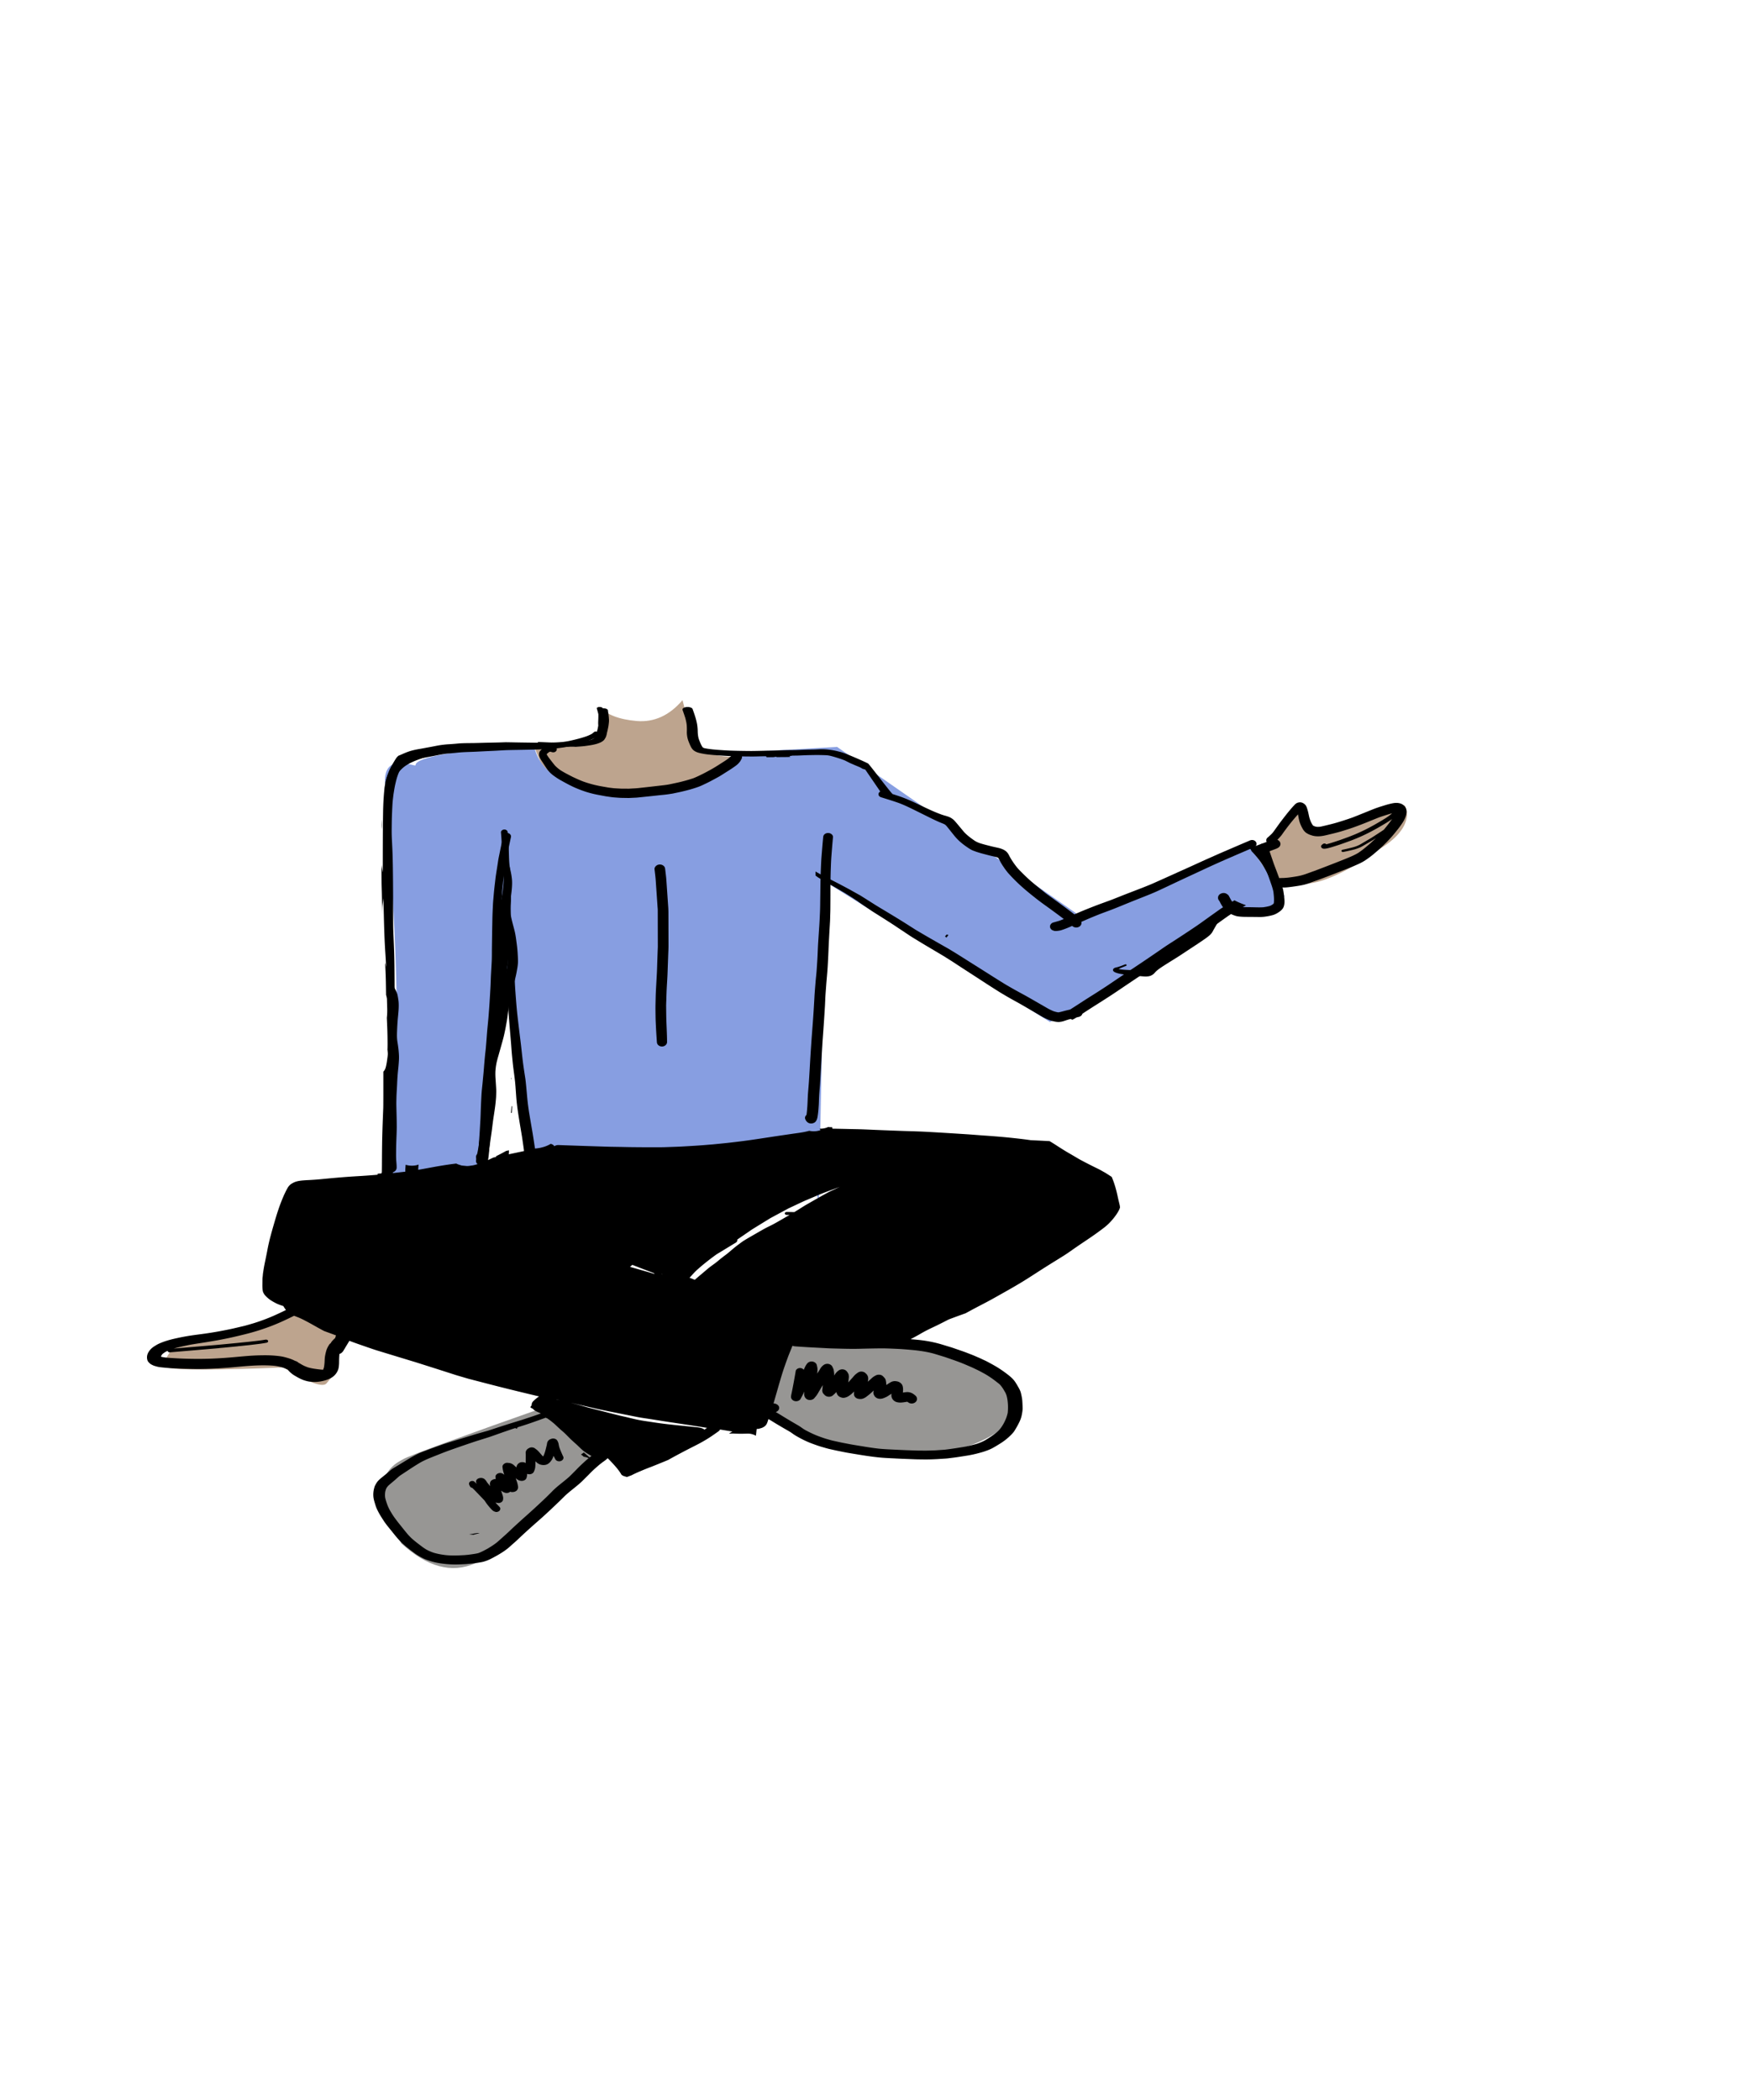 <svg width="500" height="600" xmlns="http://www.w3.org/2000/svg"><g fill="none" fill-rule="evenodd"><path d="M171.061 201.814c1.222 6.55 1.034 9.825-.564 9.825-1.598 0-7.594.342-17.99 1.025 5.003 16.04 16.454 23.214 34.352 21.525 17.898-1.69 28.481-8.115 31.749-19.276-9.454 2.205-15.792 1.567-19.015-1.913-2.087-2.254-2.745-5.398-3.413-8.354-.243-1.073-.636-2.606-1.18-4.6-3.743 4.389-8.11 6.374-13.1 5.954-4.99-.42-8.602-1.815-10.839-4.186zM360 242.123c2.982-.266 4.544-1.221 4.684-2.863.094-1.097 2.36-3.427 3.6-5.433 1.544-2.498 2.21-4.539 3.428-3.59 2.197 1.711.813 7.109 4.427 7.109 3.615 0 23.938-8.82 25.248-7.109.571.746 2.895 6.408-7.747 12.67-2.521 1.483-8.317 6.244-16.164 8.771-2.555.823-6.819 1.264-12.792 1.322L360 242.123zM85.493 373c-6.71 3.735-11.456 6.024-14.24 6.867-13.978 4.231-21.44 4.376-22.31 5.845-.359.605-3.253 4.428-1.233 4.984 2.896.797 13.981.797 33.257 0 6.956 4.213 11.039 5.757 12.249 4.632.085-.079 1.52-1.82 1.651-1.983.944-1.18-.635-.981.8-4.256.8-1.826 1.844-4.9 3.13-9.222L85.493 373z" fill="#BDA48E"/><path d="M152.508 212.664c-22.518 1.7-33.777 3.687-33.777 5.963 0 .711-9.323-4.203-8.731 5.373.841 13.6 3.431 40.783 3.431 72.1 0 11.486-1.626 33.125-4.878 64.919h25.028L144 275l7 58c22.587 4.616 40.91 5.95 54.968 4 12.796-1.774 19.086-13.655 24.032-8.564.325.334 1.635 5.383 3.93 15.145l1.9-91.627L300 292c24.654-12.499 41.737-22.879 51.25-31.141 2.658-2.309 7.794 1.271 9.787 0 3.425-2.186 5.413-3.806 5.963-4.859l-10-14.101c-2.537-.107-6.763 1.593-12.679 5.101-5.915 3.508-17.689 8.508-35.321 15l-69.817-48.59L212 214.935c-6.436 9.01-17.591 13.032-33.465 12.065-15.873-.967-24.55-5.745-26.027-14.336z" fill="#879EE1"/><path d="M159.014 400.861c-27.723 9.766-42.33 15.118-43.822 16.054-1.039.653-6.287 2.67-6.055 10.193.067 2.184 1.903 6.8 5.508 13.85 7.363 6.76 14.397 8.664 21.1 5.713 6.704-2.95 18.395-13.096 35.073-30.437l-11.804-15.373zm65.233-16.445c26.437-.967 44.125-.065 53.065 2.704 8.94 2.77 13.25 8.683 12.931 17.74-7.128 6.904-15.94 10.284-26.434 10.138-6.712-.093-17.704-.062-27.986-3.068-3.864-1.13-9.395-3.815-16.593-8.054l5.017-19.46z" fill="#979694"/><g fill="#000" fill-rule="nonzero"><path d="M135.933 438.077l-1.933.318c.412.039.826.073 1.248.105l1.724-.46.028-.032a48.525 48.525 0 01-.575-.008 38.8 38.8 0 00-.492.077M166 415.58c.084.057.164.119.242.184.055.035.11.07.165.103.13.113.255.23.377.35.147.017.295.04.443.073.613.135 1.15.371 1.612.71l.161-.133a25.826 25.826 0 01-.487-.403c-.57-.488-1.135-.982-1.712-1.464-.263.198-.53.392-.801.58m104-148.043l.525.463-.103-.152c.191-.23.384-.46.578-.69l-.508-.158c-.166.179-.33.358-.492.537M142.507 430.318a13.44 13.44 0 00-.106-.113l.106.113m15.175-19.271c-.2.064-.4.124-.582.218-.254.131-.415.3-.562.51-.196.276-.241.598-.282.912-.077.36-.17.716-.256 1.074-.172.72-.367 1.447-.68 2.136a3.342 3.342 0 01-.152.24 6.964 6.964 0 01-.23-.224 83.61 83.61 0 01-.788-.905 9.773 9.773 0 00-.56-.592c-.203-.198-.453-.365-.682-.542a1.483 1.483 0 00-.61-.295c-.335-.076-.77-.052-1.064.116-.158.09-.387.193-.505.306a3.907 3.907 0 00-.297.31 1.945 1.945 0 00-.184.389c-.108.289-.033.595-.036.89l-.008.914-.005 1.025c-.001.157 0 .313.002.47a2.321 2.321 0 00-.528-.197 6.47 6.47 0 00-.486-.05c-.122.015-.245.028-.368.041a1.482 1.482 0 00-.611.295c-.316.206-.456.5-.591.801l-.026.146a1.233 1.233 0 00-.045.23l-.185-.159c-.224-.193-.428-.401-.661-.588a2.46 2.46 0 00-.896-.46c-.273-.072-.562-.084-.846-.113-.345-.034-.752.144-.986.34-.242.199-.442.525-.41.816a8.61 8.61 0 00.443 2.019l.076.235-.227-.172a1.58 1.58 0 00-1.308-.286c-.544.124-1.028.583-.985 1.072.017.2.042.398.075.597a3.125 3.125 0 00-.299.027.799.799 0 00-.246.055l-.318.111a10.44 10.44 0 00-.35.225.825.825 0 00-.256.31l-.135.264c-.022.134-.044.267-.064.4.003.14.021.277.054.414.012.089.03.176.053.262v.002l-.114-.135-.712-.856c-.118-.14-.203-.298-.295-.45-.115-.188-.272-.347-.429-.513-.16-.172-.489-.326-.742-.384a1.876 1.876 0 00-.87.038c-.635.171-1.048.7-.86 1.253.04.121.082.242.124.362l-.6-.59c-.265-.26-.785-.282-1.122-.12-.365.177-.526.531-.426.865.068.225.184.432.303.641.114.2.35.32.606.36.384.38.765.761 1.139 1.149.487.507.975 1.014 1.464 1.52.318.332.633.666.946 1 .087.14.176.279.267.417.334.499.715.976 1.112 1.443.203.235.416.464.63.691.117.122.248.229.385.334.198.152.42.214.666.297.35.117.814-.026 1.066-.234a.879.879 0 00.282-.4c.071-.214.055-.511-.11-.699-.13-.144-.26-.288-.393-.43-.19-.202-.386-.4-.583-.596-.086-.108-.17-.216-.252-.326.164.064.339.108.514.127l.35.039c.238 0 .46-.05.665-.149.198-.096.355-.227.471-.39.12-.17.18-.354.181-.55.008-.085.017-.17.027-.254.02-.197-.044-.397-.079-.591-.04-.232-.142-.46-.214-.687l-.218-.69-.078-.246.146.11c.16.123.341.229.52.332.164.096.378.14.563.203.242.054.482.054.723 0a1.431 1.431 0 00.649-.332c.185.074.382.128.59.114.164-.01.327-.026.488-.05.152-.04.295-.093.43-.16a1.3 1.3 0 00.498-.413c.064-.122.126-.245.187-.367.03-.14.05-.28.06-.422a3.033 3.033 0 00-.063-.433 7.502 7.502 0 00-.27-1.098c-.062-.188-.124-.376-.19-.563l-.162-.462.183.149c.155.127.29.228.474.337.214.128.466.2.72.25.731.142 1.5-.182 1.703-.8.11-.336.178-.666.158-1.016a2.81 2.81 0 00-.013-.14c.22.06.452.077.69.095a1.61 1.61 0 00.695-.156c.319-.154.521-.394.632-.681.12-.306.245-.598.297-.917.079-.476.087-.943.088-1.422 0-.18.002-.361.005-.542.32.33.682.645 1.128.842.647.288 1.564.343 2.216.04.574-.268.934-.71 1.255-1.17.27-.39.438-.821.593-1.25.173.352.353.702.538 1.05.109.152.256.272.44.363.283.137.628.174.945.102.305-.07.571-.24.73-.466.153-.214.24-.54.125-.78a31.81 31.81 0 01-.685-1.545c-.12-.289-.246-.575-.351-.867a5.543 5.543 0 01-.253-.937c-.028-.16-.06-.32-.092-.48-.04-.198-.135-.384-.219-.571-.127-.283-.298-.512-.622-.669a1.704 1.704 0 00-.709-.16c-.117 0-.23.014-.334.047m101.476-10.548l-.177.02c.059-.01.118-.016.177-.02zm-.227-.05c.045.003.089.008.132.015l-.132-.015zm-28.37-10.797a5.678 5.678 0 00-.388.598c-.167.301-.3.62-.447.93l-.091.185a1.277 1.277 0 00-.723-.457 1.453 1.453 0 00-.976.11c-.254.13-.537.39-.58.653a192.782 192.782 0 01-1.01 5.54l-.166.804c-.025.123-.052.247-.075.37-.046.234-.107.476-.105.712.005.56.44 1.063 1.068 1.212.258.059.516.059.773 0 .338-.08.716-.296.87-.578.388-.71.75-1.43 1.103-2.155l-.043.362c-.042.363-.012.725.126 1.07a1.53 1.53 0 001.1.95c.28.065.558.065.837 0l.376-.137c.237-.12.425-.283.565-.488.206-.23.405-.459.58-.709.215-.306.397-.63.582-.95.175-.302.354-.601.532-.901l.617-1.03c-.022.273-.05.547-.076.822-.022.228-.062.456-.075.684-.01.225.098.67.252.858.161.198.326.388.525.56.608.53 1.659.54 2.266 0 .345-.307.69-.6.98-.95l.006.033c.04.228.108.366.22.592.032.06.061.12.091.18.11.146.238.278.383.396.25.22.555.311.88.408.554.165 1.167-.055 1.645-.28.13-.071.253-.148.371-.231.238-.156.458-.311.673-.488.294-.242.566-.503.829-.772-.045.255-.072.51-.063.763.014.372.165.717.472.984.32.274.7.378 1.138.406.246.016.523.007.758-.049a3.23 3.23 0 00.733-.3c.224-.122.446-.294.647-.448.168-.127.333-.261.5-.392.494-.385.938-.822 1.396-1.24l-.026.097c-.073.28-.112.67-.01.948.072.196.163.385.279.567.135.21.432.447.67.568.412.207.926.24 1.382.153.444-.083.86-.28 1.26-.463.355-.162.677-.4 1-.607.173-.11.346-.222.518-.333-.041.395-.062.793.114 1.168.058.167.144.323.26.466.103.144.227.271.375.382.398.328.927.46 1.463.498.764.055 1.525-.108 2.277-.223.093.05.182.102.27.157l.246.164c.238.119.494.179.768.179.403 0 .793-.14 1.078-.385.594-.513.577-1.345 0-1.86a5.377 5.377 0 00-.74-.561 3.04 3.04 0 00-1.465-.454c-.332-.01-.663.034-.99.077l-.405.058c.01-.098.022-.195.03-.293.049-.564.054-1.137-.139-1.685-.14-.396-.431-.719-.826-.95-.425-.246-.866-.319-1.368-.347a2.722 2.722 0 00-.6.09c-.26.06-.498.187-.719.317-.263.158-.519.321-.772.49l-.344.223a5.954 5.954 0 00-.121-1.188c-.042-.23-.114-.49-.26-.69a5.173 5.173 0 00-.616-.67c-.482-.463-1.348-.517-1.95-.217-.396.197-.76.417-1.082.7-.162.14-.316.289-.474.43l-.728.658-.043.038.015-.08c.085-.437.146-.844.043-1.283a1.967 1.967 0 00-.282-.623c-.119-.183-.325-.352-.49-.51-.28-.266-.732-.407-1.139-.407-.453 0-.802.161-1.138.408-.246.18-.485.355-.699.565-.259.254-.481.537-.715.808l-.731.808-.459.507c.042-.294.083-.59.112-.885.015-.142.033-.285.053-.427.037-.277.008-.512-.038-.792a.658.658 0 00-.1-.342 3.502 3.502 0 00-.354-.602 1.632 1.632 0 00-.96-.638 1.828 1.828 0 00-1.563.358c-.301.236-.547.48-.776.776-.145.189-.244.407-.367.608a13.52 13.52 0 00-.06-.943 7.38 7.38 0 00-.134-.782c-.046-.216-.173-.427-.266-.63a1.35 1.35 0 00-.41-.608 1.69 1.69 0 00-.703-.355 1.812 1.812 0 00-1.552.355c-.332.26-.601.55-.815.892-.096.153-.18.31-.276.464l-.54.866-.109.176.016-.166c.033-.359.057-.715.056-1.076-.004-.422-.115-.844-.216-1.256-.108-.441-.577-.804-1.066-.92a1.729 1.729 0 00-.4-.047c-.534 0-1.03.25-1.325.652zm-59.809-187.544c-.138.06-.274.167-.246.259.146.497.313 1.086.456 1.687.017.712-.014 1.434-.042 2.072l-.002.028c-.015.359-.008.739.02 1.161-.11.68-.253 1.294-.432 1.878-.068.218-.12.438-.174.663a3.101 3.101 0 01-.209.489c-.05.091-.119.183-.18.263l-.046.062-.03.042a2.626 2.626 0 01-.105.14 2.95 2.95 0 01-.388.29 6.343 6.343 0 01-.477.203c-.295.086-.64.17-1.086.266-.203.032-.407.061-.612.09l-.246.035c-.272.039-.555.075-.866.112a1.971 1.971 0 00-.852-.084c-1.1.13-2.18.252-3.09.354-.548.016-1.163.026-2.06.035-.395.004-.788.007-1.182.007-.893 0-1.634-.014-2.33-.047-.917-.041-1.897-.084-2.855-.114-.068.244-.182.49-.295.72-.803-.018-1.597-.033-2.39-.05l-.092-.002-1.047-.021a342.52 342.52 0 00-2.852-.053c-.286.293-.78.552-1.443.73l-.224.06c-.459.124-.915.248-1.375.37.881-.015 1.766-.023 2.629-.03h.059l1.108-.01c1.222-.012 2.463-.013 3.664-.015h.627c-.06.1-.107.2-.145.302 1.028-.09 2.061-.169 3.096-.238l.001-.001a.27.27 0 00.064-.156c.322-.024.646-.055.97-.086l.078-.007.303-.028c.257.011.529.023.794.03.58.015 1.08.023 1.566.024.549-.03 1.098-.058 1.648-.084.464-.022.929-.04 1.393-.06.548-.022 1.108-.053 1.661-.053l.157.001c.259.003.512.017.756.042.609-.042 1.21-.09 1.8-.139l.058-.004a25.656 25.656 0 001.618-.198c.56-.08 1.194-.17 1.804-.316l.174-.041.035-.008.04-.01c.152-.036.297-.07.429-.109.29-.082.593-.186.9-.308.44-.178.813-.394 1.079-.624.101-.087.285-.256.37-.413.053-.098.117-.196.18-.294l.012-.019c.15-.23.23-.472.302-.684.073-.218.113-.432.15-.621l.015-.085.01-.05.02-.1c.029-.14.065-.278.101-.417l.018-.07a8.006 8.006 0 00.136-.612l.014-.064c.023-.123.046-.247.073-.37.057-.26.098-.507.126-.755l.032-.271c.022-.168.042-.336.056-.503.024-.265.025-.527.006-.799a20.786 20.786 0 00-.169-1.669 2.664 2.664 0 00-.04-.206l-.008-.034-.003-.017c-.013-.064-.027-.125-.033-.187a4.914 4.914 0 01-.03-.355l-.003-.036c-.008-.139-.068-.198-.185-.317l-.018-.017a1.44 1.44 0 00-.501-.219 2.902 2.902 0 00-.82-.081c-.013-.08-.048-.173-.234-.254a1.583 1.583 0 00-.595-.108c-.221 0-.438.04-.596.108m24.436.252c-.187.158-.231.325-.147.557.286.787.547 1.553.774 2.278.176.698.35 1.39.398 2.088a17.743 17.743 0 01.036 1.586 7.363 7.363 0 00.48 2.957c.166.427.302.753.441 1.06.142.313.3.663.536.983.135.182.308.393.565.582.292.219.688.415 1.116.555.525.171 1.125.28 1.706.385.67.121 1.336.192 2.077.265 1.5.148 3.018.236 4.487.322l.342.02c1.372.08 2.781.1 4.143.12l.362.005c.784.01 1.566.018 2.35.023.684.001 1.228-.014 1.665-.026a132.28 132.28 0 012.09-.045l.194-.003c.128.051.131.111.163.168a.354.354 0 00.103.11l1.908-.02c.156-.025.312-.05.47-.073l.32-.049a.84.84 0 00.153.114l2.733-.023c.384-.003.766-.02 1.146-.038a1.748 1.748 0 00-.24-.256c.277-.03.532-.047.775-.051a.544.544 0 00-.122-.072c.175.008.293.008.413.007h.184c.37-.002.874-.004 1.339-.021.304-.011.608-.025.914-.039l.39-.017.19-.008.593-.025a67.111 67.111 0 012.016-.043c.22-.002.466-.01.773-.022l.185.002c.985.01 2.003.022 3.006.072.289.028.566.069.875.127.71.168 1.376.367 1.877.521.79.243 1.432.457 2.018.675.114.046.229.092.341.139.179.075.343.16.51.246l.155.08.829.416c.142.071.299.137.46.204.117.049.17.07.222.093l.212.093c.194.086.34.15.49.213.33.137.659.275.988.414l.48.202.112.06c.198.105.405.222.648.368l.4.126.397.126 4.695 6.863c1.017.414 3.557.228 2.996 0-.368-.222-6.602-8.446-6.882-8.6-1.065-.58-5.475-2.473-6.642-2.898a18.534 18.534 0 00-.913-.31c-.23-.072-.477-.134-.719-.193l-.237-.058a18.854 18.854 0 00-2.163-.435l-.235-.033c-.291-.04-.525-.07-.76-.091a19.23 19.23 0 00-1.412-.074c-.536 0-.958.023-1.365.045-.403.021-.631.033-.858.04-.368.015-.74.018-1.1.02a53.93 53.93 0 00-.902.014 81.59 81.59 0 00-1.431.057l-.58.026c-.95.042-1.909.05-2.754.057-.515.004-1.029.01-1.541.02-.677.014-1.377.037-1.992.059l-.189.006c-.804.027-1.56.053-2.304.065-1.03.018-2.108.04-3.499.07a74.44 74.44 0 01-1.724.027h-.21c-.668-.005-1.336-.011-2.004-.02-1.4-.019-2.617-.046-3.715-.084a74.122 74.122 0 01-2.486-.138l-.462-.03-.42-.027a50.24 50.24 0 01-1.96-.174 25.72 25.72 0 01-1.999-.292 7.772 7.772 0 01-.391-.103 3.47 3.47 0 01-.188-.094 2.099 2.099 0 01-.158-.141 6.21 6.21 0 01-.67-1.295l-.05-.123c-.12-.296-.302-.743-.431-1.16a9.673 9.673 0 01-.227-1.878 14.086 14.086 0 00-.159-1.945c-.249-1.522-.771-3.012-1.328-4.53-.067-.186-.385-.352-.672-.434a2.654 2.654 0 00-.739-.1c-.123 0-.253.009-.387.026-.366.05-.684.172-.874.334zm181.417 36.586c1.04 0 2.053-.251 3.032-.493l.258-.063.199-.048a73.45 73.45 0 002.334-.586c.558-.148 1.14-.333 1.61-.48l.536-.169a47.288 47.288 0 001.957-.643c1.36-.484 2.755-1.015 4.147-1.579l1.055-.428.117-.047.062-.026c.738-.3 1.522-.618 2.285-.911a66.207 66.207 0 012.163-.703l.092-.028c.398-.12.841-.256 1.286-.372-.211.188-.397.348-.588.5-.32.252-.688.515-1.158.826a52.01 52.01 0 01-1.89 1.148c-.77.449-1.419.823-2.087 1.187a52.01 52.01 0 01-4.498 2.203c-.983.42-1.973.81-2.943 1.159l-.185.067-1.487.537-.115.04a30.02 30.02 0 00-.516.17l-.038.013c-.4.135-.801.27-1.205.396l-.328.103c-.246.08-.492.159-.741.229l-.288.083-.03.008c-.233.067-.475.136-.714.193a.281.281 0 00-.066-.073.7.7 0 00-.45-.16.731.731 0 00-.45.16 4.398 4.398 0 00-.194.144c-.089.07-.157.149-.213.218-.165.2-.11.585.106.75a.82.82 0 00.222.136c.163.063.298.092.427.092a4.89 4.89 0 00.9-.116c.225-.045.448-.106.664-.165l.175-.047c.117-.03.233-.061.349-.097a86.49 86.49 0 002.153-.683c.706-.234 1.39-.48 2.087-.733l.61-.22.611-.221c.687-.248 1.36-.53 2.012-.804l.126-.053c1.998-.838 4.094-1.905 6.409-3.26l.04-.023c.954-.559 1.94-1.135 2.86-1.765.15-.103.3-.208.447-.316-.107.14-.207.28-.303.415l-.028.04-.116.165c-.224.314-.444.603-.65.87a63.185 63.185 0 01-1.272 1.574 60.07 60.07 0 01-.808.548l-.522.338-.257.168-.58.376-.467.302c-.297.192-.595.386-.893.581-.264.152-.526.307-.789.462l-.248.146-.607.356-.212.124c-.185.108-.369.217-.552.327l-.127.076c-.277.168-.591.357-.909.522a9.462 9.462 0 01-1.057.452c-.63.221-1.31.384-1.908.527l-.412.1a30 30 0 01-1.47.322.354.354 0 00-.222.143.296.296 0 00-.045.26c.046.143.195.236.376.236a.496.496 0 00.093-.01c.515-.092 1.035-.2 1.55-.32.283-.065.545-.126.805-.19l.165-.037.067-.015c.205-.049.412-.098.616-.154.32-.086.636-.2.914-.3.289-.104.561-.216.824-.337.287-.132.566-.294.807-.434l.789-.464 1.448-.84.159-.09a8.16 8.16 0 00.465-.278c.247-.158.508-.326.769-.497l-.156.139-.16.15-.393.36-.726.666a40.74 40.74 0 01-1.684 1.443l-.023.018-.172.143c-.584.484-1.194.913-1.766 1.306-1.128.68-2.405 1.199-3.64 1.7l-.225.093c-.855.347-1.733.69-2.582 1.023l-.075.029-.19.075-.182.07-.09.036a465.71 465.71 0 01-5.562 2.135l-.178.064-.111.039a1.687 1.687 0 00-.376.135l-.043.015a2.108 2.108 0 00-.238.085l-.774.277-.222.08-.51.185c-.874.298-1.685.509-2.48.646-.73.13-1.509.246-2.523.376-.767.078-1.406.113-2.011.113h-.172c-.497 0-.972.212-1.269.567a44.83 44.83 0 00-.61-1.407l-.208-.464-.042-.093c-.314-.693-.64-1.41-.98-2.108l-.052-.107c-.515-1.051-1.098-2.244-1.683-3.41l1.458-.542 1.544-.578.118-.044c.342-.128.636-.237.91-.39.372-.203.614-.47.718-.795a1.167 1.167 0 00-.156-1.026 1.525 1.525 0 00-.675-.53l.03-.01a19.89 19.89 0 001.018-1.116 8.88 8.88 0 00.553-.743l.034-.053.056-.078.042-.06c.044-.062.087-.125.132-.187.168-.234.342-.466.515-.697l.248-.332a58.675 58.675 0 013.195-3.895l.043-.047.045-.046.01.128.074.39c.122.697.233 1.277.433 1.855.214.615.5 1.227.875 1.87.079.135.175.27.304.427.13.165.285.326.46.482.164.142.377.262.55.36l.098.055c.4.229.892.383 1.322.507.443.132.976.2 1.584.202h.03zm-5.544-9.675c-.19.033-.369.089-.53.165-.125.074-.251.16-.385.26-.12.088-.225.205-.326.319l-.132.143c-.072.072-.14.148-.207.222l-.07.078c-.26.284-.51.58-.745.858l-.087.103c-.896 1.06-1.738 2.157-2.593 3.28-.298.388-.59.793-.888 1.208l-.03.043-.34.47c-.11.153-.22.307-.327.46l-.02.03c-.248.348-.503.708-.778 1.042-.082.097-.17.192-.257.287-.368.365-.757.72-1.185 1.084-.373.317-.474.81-.25 1.225a8.376 8.376 0 00-.42.148l-.239.089-.389.144c-.533.198-1.066.396-1.598.596l-.434.165-1.763.665c.075.089.149.18.224.277.125.184.226.373.303.568.681.67 1.29 1.402 1.868 2.136.576.73 1.111 1.488 1.578 2.274.95 1.596 1.739 3.261 2.428 4.95.187.458.387.912.55 1.375.232.663.384 1.356.402 2.05.612-.096 1.105-.475 1.276-1.001.132-.41.018-.843-.124-1.25a7.907 7.907 0 00-.1-.274c.108.033.235.052.408.065.363.03.7.044 1.031.044.066 0 .132 0 .198-.002.334-.007.671-.04.989-.075.81-.088 1.644-.21 2.362-.317.806-.12 1.468-.243 2.081-.384a8.34 8.34 0 00.752-.214l.059-.017.24-.075c.317-.095.634-.215.957-.34l.2-.075.65-.233h-.048a3.29 3.29 0 00.407-.127l.039-.013a4.3 4.3 0 00.269-.095l.109-.04.04-.013a1.61 1.61 0 00.332-.12c2.262-.813 4.571-1.72 6.607-2.522l.064-.026.06-.023.963-.38.52-.204c.627-.245 1.24-.486 1.846-.749l.355-.152c1.089-.47 2.192-.946 3.154-1.597a31.971 31.971 0 001.808-1.31c.513-.404 1.019-.843 1.426-1.195l.034-.03.12-.102c.43-.374.852-.762 1.32-1.193l.28-.257c.152-.14.299-.29.444-.439l.057-.058.16-.161.142-.14.07-.066.054-.054a8.82 8.82 0 00.418-.424c.098-.109.199-.217.3-.326l.08-.088.093-.1.032-.034c.33-.353.737-.792 1.11-1.242a61.606 61.606 0 001.443-1.786 24.435 24.435 0 001.417-2.016 7.609 7.609 0 00.748-1.634c.093-.284.135-.594.168-.842l.015-.113a2.15 2.15 0 000-.499 3.274 3.274 0 00-.106-.56 17.03 17.03 0 00-.246-.507c-.405-.549-.867-.882-1.45-1.05a3.95 3.95 0 00-1.095-.152c-.05 0-.1 0-.149.002-.604.022-1.205.165-1.735.29-.58.138-1.144.311-1.688.478l-.042.013-.033.01-.341.106c-.927.285-1.66.533-2.306.783-.488.187-1.032.403-1.714.683l-.356.144-.47.19-.168.069-.11.043c-.997.405-2.24.91-3.418 1.364-1.388.49-2.781.947-4.14 1.356a42.55 42.55 0 01-2.319.629l-.229.058-.933.225-.304.074-.029.007-.035.008c-.453.11-.914.223-1.374.292a8.188 8.188 0 01-.607.026c-.062 0-.126-.001-.187-.004a5.52 5.52 0 01-.654-.15 5.415 5.415 0 01-.418-.193l-.04-.036-.021-.019a5.751 5.751 0 01-.505-.822 8.566 8.566 0 01-.565-1.593c-.052-.21-.097-.425-.141-.636l-.008-.036-.008-.038a16.539 16.539 0 00-.257-1.077l-.033-.115c-.115-.405-.233-.823-.44-1.223-.193-.378-.55-.7-1.006-.907a1.755 1.755 0 00-1.115-.128z"/><path d="M233.016 250.173l.08.058.577.413c.094.067.193.127.293.187l.074.045.385.233.412.25.195.118.098.06c.215.133.43.265.65.389l.05.028 1.286.724c.752.425 1.402.792 2.063 1.18l1.517.889.239.137.048.028c.14.082.28.163.418.249l.643.401.56.351.996.624.434.289.77.512-.039-.037a75.1 75.1 0 001.885 1.327l1.06.716 1.418.96c.231.156.469.305.705.452l.23.146 1.605 1.012c.611.386 1.222.773 1.83 1.165l.423.273c.518.333 1.037.667 1.555 1.003l.438.295.088.059c.58.39 1.16.78 1.745 1.167-.01-.016-.01-.017-.03-.034.83.567 1.669 1.124 2.508 1.68l-.04-.04c.287.204.595.39.866.555l.107.065.6.364 1.022.624c.601.366 1.204.73 1.81 1.09 1.305.774 2.609 1.548 3.914 2.32l1.055.627c.215.127.424.26.633.394l.302.192 1.166.732c.506.316 1.014.653 1.463.95.259.172.515.343.774.511 1.477.963 2.956 1.925 4.44 2.88.62.4 1.238.803 1.856 1.206l.08.053.163.106a287.623 287.623 0 004.47 2.87l.297.19c.232.148.464.295.701.436l.857.509.56.333c.923.548 1.92 1.1 2.72 1.54.58.321 1.158.64 1.73.966a283.6 283.6 0 013.179 1.842l.467.272.783.457c.187.109.372.22.557.33l.05.03.067.04c.454.27.926.552 1.405.801.362.19.728.359 1.119.519.571.233 1.04.386 1.473.48l.35.079a7.39 7.39 0 001.213.155c.186 0 .405-.033.565-.057l.051-.007a5.595 5.595 0 001.055-.257l.354-.117c.34-.112.645-.213.955-.296l.503-.134c.15.079.302.157.458.235l.1-.049.084-.043.269-.14c.261-.133.518-.296.726-.426.236-.062.459-.117.681-.17.508-.12.908-.471 1.043-.919l.041-.026.042-.028.03-.018.217-.143a276.102 276.102 0 013.992-2.564 301.92 301.92 0 004.065-2.61c.782-.514 1.548-1.03 2.397-1.604l.131-.09.044-.03 1.038-.702c1.38-.928 2.76-1.855 4.143-2.78 1.702-1.137 3.518-2.353 5.333-3.582.653-.443 1.304-.89 1.955-1.336l.159-.109c.894-.611 1.782-1.22 2.676-1.82l.914-.587.1-.064c.92-.589 1.748-1.12 2.544-1.65l.402-.268.272-.18c1.224-.813 2.44-1.622 3.655-2.433.986-.657 2.03-1.388 3.39-2.37a690.088 690.088 0 013.917-2.802l.03-.02.027-.02.248-.166.034-.023c.304-.205.65-.438 1.003-.647l1.022-.602 1.081-.637 1.277-.752.089-.052.454-.268c-1.133-.408-2.25-.839-3.288-1.408l-.08.047-.067.04-.411.24c-.577.337-1.154.676-1.729 1.015-.182.107-.36.226-.531.341l-.034.024c-.097.066-.191.13-.287.192-.109.072-.22.143-.33.214-.241.154-.52.333-.783.521l-1.685 1.197-.348.247c-.375.266-.75.534-1.124.803l-.366.262-.278.2c-.63.454-1.262.908-1.896 1.357-.888.63-1.824 1.25-2.649 1.8l-.452.302.206-.112-.305.177a364.354 364.354 0 01-4.37 2.863l-.215.14c-.907.58-1.93 1.236-2.897 1.91a495.555 495.555 0 01-7.687 5.22 1474.368 1474.368 0 00-8.04 5.403c-1.405.92-2.593 1.692-3.826 2.47l-.188.117-.072.045-.08.051a229.365 229.365 0 00-3.386 2.161c-.656.431-1.317.857-1.98 1.28l-.194.124-.103.066-.084.053c-.234.15-.47.3-.712.444l-.454.104-.148.036-.11.025c-.393.093-.783.196-1.146.293l-.11.03c-.43.116-.865.233-1.304.311l-.042.001c-.043 0-.086-.001-.127-.004a8.685 8.685 0 01-1.233-.306 14.444 14.444 0 01-1.967-.967c-.707-.41-1.414-.819-2.124-1.224l-1.086-.625-.16-.093-.1-.058c-1.039-.598-2.112-1.217-3.186-1.8l-.281-.154c-.699-.38-1.387-.754-2.071-1.134-.833-.464-1.65-.938-2.485-1.423a55.636 55.636 0 01-1.406-.858l-.052-.032-.211-.132-.426-.264c-.565-.35-1.125-.704-1.686-1.058l-.25-.159-.117-.074c-1.855-1.177-3.713-2.35-5.573-3.522l-.127-.08-3.29-2.078c-.616-.389-1.43-.9-2.272-1.408l-1.18-.71c-.24-.145-.486-.283-.732-.42l-.357-.2c-1.594-.907-3.183-1.818-4.773-2.73-.532-.305-1.06-.617-1.587-.928l-.236-.139-.605-.356-.956-.56c-.201-.119-.396-.246-.592-.373-.108-.07-.216-.14-.325-.208l-1.022-.65a201.188 201.188 0 00-3.3-2.07 634.093 634.093 0 00-5.019-3.034 90.556 90.556 0 01-1.879-1.155l-.613-.39-.365-.23c-.412-.261-.823-.523-1.237-.783l-1.383-.871a13.837 13.837 0 00-.744-.427c-.136-.075-.257-.141-.376-.208-.566-.32-1.135-.635-1.704-.95l-.712-.394c-.54-.3-1.111-.6-1.614-.866l-.692-.366c-.643-.342-1.332-.697-2.105-1.087a335.336 335.336 0 01-3.559-1.824 10.97 10.97 0 01-.436-.245l-.146-.083a23.381 23.381 0 00-.277-.156 18.087 18.087 0 01-.516-.295l-.136-.082a15.3 15.3 0 00.01 1.173M147.39 408.202l.571-.195a3.35 3.35 0 00-.256-.15c.579-.177 1.16-.362 1.738-.547 1.496-.476 2.963-.994 3.935-1.342l.05-.018c.812-.29 1.625-.58 2.436-.872a.976.976 0 00.075-.03c.093.061.169.108.245.155l.081-.016c.192.131.387.263.58.397.27.187.53.396.76.58l.136.108.026.021c.257.204.51.407.736.619l.284.266c.435.407.87.816 1.315 1.218.13.117.265.231.398.345l.047.042c.088.073.175.148.26.222.16.137.312.278.464.419l.036.034.16.148c.21.207.418.417.626.627.376.38.752.761 1.144 1.13.286.269.58.534.874.798l.067.061.058.053c.297.267.594.533.881.805l.087.086c.65.635 1.321 1.293 2.142 1.836a25.04 25.04 0 001.654.99c-.27.189-.528.395-.768.589a35.62 35.62 0 00-1.764 1.56 46.805 46.805 0 00-1.998 1.97 62.41 62.41 0 01-.97.974l-.529.525a1.559 1.559 0 00-.2.202c-.11.102-.225.203-.34.305a49.42 49.42 0 01-1.759 1.456l-.43.345c-.81.654-1.665 1.356-2.417 2.123a108.22 108.22 0 01-1.98 1.967 207.915 207.915 0 01-5.874 5.401c-.783.692-1.562 1.406-2.317 2.097l-.027.024-.645.59c-.368.337-.728.68-1.089 1.021l-.071.067c-.474.451-1.011.962-1.552 1.441l-.401.358-.88.784-.218.195c-.29.262-.569.512-.862.746-.825.662-1.758 1.234-2.641 1.763l-.159.085c-.768.416-1.562.847-2.44 1.166-.473.125-.974.202-1.459.277-.48.07-.94.132-1.397.192l-.053.007-.794.075c-.223.022-.453.033-.675.043l-.037.002-.3.013c-.624.034-1.127.055-1.587.067a19.6 19.6 0 01-.64.01c-.722 0-1.455-.033-2.235-.101-1.32-.145-2.49-.37-3.58-.688a13.503 13.503 0 01-2.122-.925c-.773-.472-1.474-1.013-2.153-1.535l-.393-.302a31.47 31.47 0 01-1.682-1.397 37.42 37.42 0 01-.724-.732c-.26-.27-.497-.56-.726-.84l-.13-.16c-.392-.473-.773-.95-1.155-1.428l-.11-.138-.397-.498a51.228 51.228 0 01-1.622-2.11c-.484-.678-.908-1.39-1.28-2.019-.277-.53-.542-1.054-.748-1.614-.221-.608-.469-1.332-.627-2.087a6.048 6.048 0 01.027-1.633c.063-.289.138-.551.23-.8.029-.082.067-.16.108-.238.155-.257.331-.488.538-.707.375-.343.777-.679 1.132-.974.267-.223.53-.442.786-.665.23-.202.458-.406.684-.61l.309-.276c.3-.27.662-.506 1.012-.736l.15-.098c.36-.236.718-.473 1.076-.71 1.235-.818 2.636-1.745 4.042-2.57 1.335-.743 2.845-1.339 4.303-1.914l.033-.013.17-.066.818-.325a87.605 87.605 0 012.95-1.131 368.88 368.88 0 017.766-2.671l.297-.093.27-.084c.483-.151.967-.302 1.449-.455l.62-.195c.44-.136.99-.308 1.498-.485.583-.202 1.165-.41 1.746-.617l.265-.094c.739-.264 1.503-.537 2.26-.793.246-.083.49-.168.736-.253l.048-.016c.473-.163.96-.332 1.445-.487l.25-.08.245-.078.077.208.005.003h.002zm53.518.025c-.581-.29-1.272-.384-1.931-.455-.498-.053-.993-.1-1.49-.15l-.228-.022c-.74-.084-1.491-.156-2.22-.227-.35-.034-.703-.068-1.053-.104-.476-.054-.953-.103-1.431-.152l-.879-.096-.003-.002a99.049 99.049 0 01-4.87-.63c-.452-.07-.904-.136-1.356-.204-1.196-.176-2.434-.357-3.62-.619a93.754 93.754 0 01-2.534-.599c-.397-.1-.808-.19-1.205-.277a43.728 43.728 0 01-1.119-.254c-1.349-.332-2.713-.685-4.033-1.026l-.923-.238c-.548-.142-1.096-.28-1.645-.419-.77-.195-1.542-.39-2.31-.59a68.183 68.183 0 01-1.743-.492 57.853 57.853 0 00-1.865-.522c-.39-.1-.78-.205-1.172-.309l-.278-.073c1.622.39 3.262.767 4.709 1.099l.061.013.035.007c1.09.251 2.181.501 3.27.755 2.493.526 5.125 1.047 7.24 1.465l.174.034.499.099.124.024 3.204.639c.852.155 1.749.287 2.47.393l.133.02c.422.063.835.124 1.249.189l1.588.252c1.172.188 2.345.374 3.518.553l2.29.346.275.04c2.516.38 5.369.811 8.161 1.266l-.727.512a1.602 1.602 0 00-.365-.246zM159 399.937a.1.1 0 00.009-.026l.991.133-1-.107zm104.786 14.525a95.897 95.897 0 00-.76-.006c-.516-.003-1.041-.006-1.554-.027l-1.16-.042-.382-.014h-.034c-.948-.034-1.929-.068-2.893-.119-.473-.024-.947-.046-1.422-.068-1.46-.068-2.941-.138-4.382-.27-1.803-.199-3.53-.477-5.603-.82a88.199 88.199 0 00-.668-.11l-.115-.019-.037-.007a75.628 75.628 0 01-2.28-.396l-.431-.084-.355-.069-.072-.014a69.32 69.32 0 01-2.547-.525c-.19-.043-.38-.085-.572-.126-.375-.08-.763-.164-1.131-.268l-.77-.22-.77-.221c-1.156-.386-2.118-.714-3.071-1.132a33.328 33.328 0 01-2.833-1.394 12.076 12.076 0 01-.953-.635 10.91 10.91 0 00-1.02-.66l-.792-.462c-.583-.341-1.164-.68-1.743-1.025-.763-.455-1.595-.961-2.47-1.505-.47-.292-.954-.568-1.322-.775.731-.243 1.148-.929.927-1.525-.12-.325-.415-.61-.807-.78a2.066 2.066 0 00-.764-.168l.069-.209.062-.216c.206-.706.409-1.411.611-2.119l.139-.483.023-.084c.456-1.591.927-3.236 1.416-4.848.604-1.99 1.317-3.951 1.87-5.436.19-.51.407-1.041.582-1.467l.026-.065c.132-.324.264-.646.392-.97l.224-.579c.235.101.514.157.9.184l.648.044c1.122.078 2.315.159 3.478.22l1.932.103 1.928.1.387.023.206.013.078.003c.422.026.857.05 1.285.062l1.717.046 1.716.045c1.09.029 2.082.043 3.032.043.757 0 1.434-.008 2.071-.026a338.905 338.905 0 016.02-.113c1.326 0 2.672.06 3.974.118l.47.02c1.436.063 2.878.19 4.272.314l.526.046c2.576.272 4.577.643 6.295 1.17l.973.298 1.68.515.833.289c1.662.572 3.363 1.159 4.96 1.844l1.751.75c.317.136.626.285.968.45l.45.216c.771.363 1.518.77 2.241 1.165l.267.146c.793.472 1.478.915 2.094 1.354.32.227.64.474.921.691l.176.135.151.117c.254.194.543.414.807.645.447.471.832.997 1.213 1.652l.404.69c.202.405.344.785.43 1.161.046.202.09.403.132.603.218 1.326.258 2.684.12 4.04-.128.576-.28 1.085-.463 1.554a15.06 15.06 0 01-.761 1.603l-.026.042-.29.482a8.071 8.071 0 01-1.19 1.503c-1.164 1.06-2.553 1.94-3.757 2.661-.695.377-1.457.702-2.326.993-.617.183-1.267.353-1.932.509-.642.15-1.326.305-2.007.413-.452.071-.903.143-1.354.216l-.678.108a93.954 93.954 0 01-3.234.444l-.745.052-.76.053-.732.052c-.495.034-.998.05-1.51.063l-.272.009-.272.008a37.643 37.643 0 01-1.825.02zM49.68 385.29c.798-.226 1.59-.415 2.327-.586.234-.055.471-.103.708-.151l.073-.016.337-.072.336-.072.061-.013c.278-.06.552-.12.826-.17.966-.171 2.016-.332 2.783-.449l.151-.023a157.65 157.65 0 002.078-.328l.303-.05a201.1 201.1 0 002.24-.38 127.94 127.94 0 002.802-.544c1.754-.351 3.504-.78 5.196-1.194l.1-.025.065-.017a62.87 62.87 0 006.72-2.067c2.603-.95 5.013-2.097 7.23-3.195.503.184.955.359 1.377.534a17.17 17.17 0 011.245.576c1.427.724 2.78 1.485 4.277 2.334l.564.305.075.04.257.14c.269.145.533.289.8.431 1.134.41 2.262.825 3.388 1.242a14.48 14.48 0 00-.242.767c-.37.318-.693.647-.96.979-.136.17-.247.36-.328.507-.17.102-.3.218-.383.345-.41.633-.677 1.17-.836 1.69-.18.6-.316 1.198-.41 1.83-.054.351-.07.712-.085 1.061l-.008.165c-.005.128-.01.248-.018.37a14.53 14.53 0 01-.145 1.279 4.364 4.364 0 01-.264.816 15.79 15.79 0 01-.633-.039 46.806 46.806 0 01-1.912-.246 14.52 14.52 0 01-1.807-.393 19.15 19.15 0 01-1.042-.418 8.119 8.119 0 01-.662-.344 59.89 59.89 0 00-1.052-.607 1.663 1.663 0 00-.54-.358 2.069 2.069 0 00-.338-.113c-.138-.069-.28-.139-.423-.207-.802-.382-1.708-.643-2.569-.87-.926-.24-1.932-.347-2.794-.42a33.272 33.272 0 00-2.53-.116h-.267c-1.609 0-3.273.065-4.947.193-.92.072-1.843.156-2.736.236l-.043.004-.164.014-.036.004c-.767.07-1.523.139-2.281.2-3.144.261-6.038.387-8.852.387a119.305 119.305 0 01-8.857-.33c-.572-.06-1.178-.132-1.766-.275a.778.778 0 01-.07-.027l.01-.075c.033-.1.071-.2.116-.3.097-.143.206-.28.334-.42.293-.237.627-.452.886-.612.176-.089.352-.174.533-.254.001.095.064.194.17.274a.83.83 0 00.437.146l.04-.002c3.833-.318 7.753-.65 12.712-1.077l.407-.034.04-.003.107-.01.832-.074.064-.007-.057-.014 1.29-.106.975-.097.068-.006 3.127-.307-.156-.006c.436-.021.884-.07 1.316-.118l.102-.01.587-.065.563-.06a60.53 60.53 0 001.195-.13l1.096-.132 1.103-.135c.69-.084 1.409-.196 2.262-.352a.588.588 0 00.368-.205.358.358 0 00.069-.356c-.075-.198-.32-.333-.612-.333-.05 0-.101.005-.155.012a39.58 39.58 0 01-2.25.327l-1.102.127-1.103.126c-.36.042-.72.079-1.081.114l-.574.057-.598.061-1.36.14-2.879.275-1.678.16c-.878.084-1.758.16-2.634.233l-.42.036c-3.76.324-7.196.613-10.499.888l.03-.01zm139.534-21.242l-.215-.063.033-.033.312.133-.13-.037zm-3.14-.336c-1.087-.32-2.44-.718-3.731-1.081a441.39 441.39 0 01-2.344-.668c.127-.105.255-.217.38-.328l.189-.166.097-.085.546.215.076.03.23.09 1.701.656.772.297c.411.158.823.314 1.236.47l.174.066.168.065c.48.182.957.363 1.431.55l-.108.13-.818-.241zM197 365.058a6.85 6.85 0 01.128-.13l.056-.056.057-.055c.1-.099.194-.2.285-.3.357-.396.742-.82 1.15-1.234a29.1 29.1 0 01.34-.331c1.633-1.479 3.503-2.975 5.716-4.574l.393-.238c.256-.153.51-.308.765-.462l1.002-.61c1.12-.684 2.241-1.367 3.37-2.043.176-.128.299-.283.369-.46a.775.775 0 00.035-.422l.154-.1.16-.108 1.365-.935 1.365-.935.366-.252c.322-.224.724-.505 1.126-.752l4.865-2.992.028-.017 2.006-1.081 1.901-1.024.926-.5.111-.061a4.74 4.74 0 01.23-.121l.991-.467.99-.465.12-.057 2.043-.959c.353-.165.72-.319 1.044-.453.186-.077.35-.146.514-.216l2.263-.969c1.812-.775 3.656-1.454 5.06-1.958a95.698 95.698 0 011.706-.598c-.42.173-.86.371-1.394.617l-.519.237c-.475.215-1.012.458-1.503.723-.638.346-1.274.693-1.902 1.047a591.38 591.38 0 00-3.043 1.73l-.318.182-.785.447c-.55.313-1.08.649-1.594.975-.236.15-.472.298-.709.446l-.225.14a213 213 0 01-1.047.647l-1.101-.02-1.061-.017c-.319 0-.576.189-.576.42 0 .23.253.414.576.42l.811.013a85.79 85.79 0 00-1.798 1.022l-.1.057c-.503.291-.994.576-1.489.859l-.416.233c-.408.229-.913.513-1.411.762l-.536.264c-.491.24-.997.487-1.472.752-.84.466-1.68.952-2.494 1.422l-.325.187-1.058.608a71.2 71.2 0 00-1.84 1.09c-.434.265-.84.565-1.23.856l-.035.025c-.127.095-.256.191-.384.284-.814.594-1.572 1.238-2.305 1.86-.24.206-.473.405-.71.6a19.4 19.4 0 01-.823.638l-.339.255c-.43.326-.844.656-1.19.936-.145.116-.287.236-.429.354l-.04.035c-.218.182-.445.371-.678.548-.25.19-.504.376-.76.561l-.454.33a22.38 22.38 0 00-1.196.934l-.403.345c-.265.229-.53.456-.8.681l-.07.06-.075.064c-.741.622-1.509 1.265-2.241 1.912a316.62 316.62 0 00-1.509-.606zm38.498-42.685c-.49.1-.874.117-1.27.094.046.154.096.304.15.453a6.245 6.245 0 01-1.876.308c-.401 0-.865-.051-1.305-.144l-.114.038c-1.24.342-2.553.523-3.822.698l-.926.131-1.27.187-.644.094c-1.06.155-2.118.31-3.176.468l-2.227.339c-2.616.4-5.58.856-8.487 1.195l-.918.108c-.709.086-1.512.183-2.31.263l-3.577.358c-.364.027-.73.057-1.095.087l-.21.017-.058.005a136.64 136.64 0 01-3.503.265l-1.343.083-.056.003c-1.399.087-2.82.176-4.217.225l-1.632.058-1.558.054c-.58.024-1.145.025-1.938.025h-.244l-.245.001-.25.001-.249.001c-.42.004-.841.006-1.262.006-.938 0-1.877-.008-2.816-.015-.537-.005-1.074-.01-1.61-.013-.956-.004-1.893-.023-3.02-.048l-.43-.009-.438-.009-.451-.008-.668-.01-.457-.008h-.096l-.153-.003c-.83-.013-1.773-.029-2.68-.059-5.292-.167-9.39-.3-13.466-.452h-.08c-.408 0-.813.12-1.14.34a.35.35 0 00-.08-.154c-.202-.255-.539-.446-.926-.526-.164.082-.312.162-.461.243-.622.337-1.405.621-2.263.822a9.36 9.36 0 01-1.16.207l-.246.028c-.284.033-.576.066-.855.085-.913.264-1.854.499-2.879.72-.69.148-1.382.294-2.073.44l-.174.036-1.735.366-.17.035c.026-.128.038-.262.048-.394.021-.233.021-.462.02-.697v-.06a7.672 7.672 0 01-.584.138l-.188.034-.03.016c-.241.139-.485.274-.732.406-.6.322-1.208.638-1.823.944l-.337.167a.953.953 0 00.025.207l-.765.159c-1.663.816-3.367 1.595-5.254 2.093-.264.07-.534.146-.814.177-.537.058-1.106.198-1.647.146l-1.357-.135c-.327-.102-.654-.203-.979-.306a4.932 4.932 0 01-.555-.253c-.524.06-1.082.13-1.618.203a125.02 125.02 0 00-5.078.828l-1.215.223-.043.008-.037.008-.176.032c-.882.162-1.794.33-2.704.484a15.65 15.65 0 01.105-1.504 4.637 4.637 0 01-.773.226 6.28 6.28 0 01-2.328-.01 5.102 5.102 0 01-.592-.162c-.039.385-.066.756-.091 1.093-.02.28-.025.569-.015.86l.005.033-2.013.227-.046.005-.105.012-.327.035c-.577.065-1.153.129-1.73.192l-.003-.078-.013-.084-2.018.145c-.558.04-1.116.08-1.67.123.004.103.016.2.03.296l-.266.018-.281.028a204.829 204.829 0 01-5.389.381c-.747.046-1.493.091-2.241.144-2.38.172-4.97.399-7.921.69-.85.083-1.673.148-2.517.2a55.88 55.88 0 01-.929.054l-.155.008a65.4 65.4 0 00-1.334.078c-.591.046-1.28.111-1.907.26a4.89 4.89 0 00-1.198.44 9.87 9.87 0 00-.637.377c-.244.157-.44.381-.612.58l-.032.038a2.696 2.696 0 00-.286.418l-.053.092c-.147.25-.279.501-.39.713a17.61 17.61 0 00-.24.492l-.12.25-.021.047a23.5 23.5 0 00-.325.698 50.405 50.405 0 00-1.508 3.907c-.443 1.306-.83 2.63-1.207 3.911l-.025.084a161.748 161.748 0 00-1.071 3.83 54.546 54.546 0 00-.9 4.038c-.15.795-.313 1.59-.477 2.384l-.03.148c-.108.52-.21 1.014-.307 1.509-.12.593-.22 1.245-.287 1.678l-.005.037-.085.542a5.58 5.58 0 00-.061.573l-.013.154-.022.215-.014.116-.005.043a7.11 7.11 0 00-.055.706l-.008.68-.009.7c-.005.364-.007.752.021 1.12.021.288.044.611.116.923.07.304.226.564.391.84.12.194.268.35.412.5l.043.045c.225.233.487.471.826.75.564.462 1.246.84 1.842 1.155.648.347 1.39.64 2.337.925.216.384.47.764.75 1.124a95.721 95.721 0 01-3.72 1.742 56.6 56.6 0 01-5.267 1.964c-.584.179-1.126.338-1.61.475l-.25.071c-.338.098-.799.231-1.235.334l-.702.165-.661.156-.547.13-.042.01-.05.011c-.614.145-1.25.295-1.886.425l-.365.075-.14.03-.077.015c-.72.145-1.465.296-2.19.43a108.852 108.852 0 01-6.035.937l-.313.042c-.467.061-.93.124-1.396.188-1.585.221-3.22.52-4.996.914-2.016.444-3.563.934-4.865 1.537-.421.195-.812.439-1.19.675l-.121.077c-.76.479-1.362 1.122-1.738 1.86a2.76 2.76 0 00-.187 2.092c.102.336.39.689.853 1.048.189.143.424.256.651.365l.064.031c.285.138.627.231.93.312l.217.06c.511.143 1.086.198 1.594.249l.13.012.063.006.2.021c.45.05.909.085 1.352.12l.123.009.28.021c.722.055 1.46.09 2.173.124l.416.018a74.26 74.26 0 002.074.061l.051.002.5.01.219.006c.76.017 1.57.035 2.357.035h.07c3.232 0 6.732-.18 10.697-.552 2.645-.246 5.367-.5 8.096-.5a38.516 38.516 0 013.041.117c.268.031.58.069.897.127.43.08.881.18 1.38.309.418.139.768.271 1.101.415.197.086.392.177.595.279.21.318.487.579.732.809.161.149.342.285.527.423l.03.025.158.118c.187.139.399.262.604.381l.1.058.03.018c.336.196.718.418 1.117.622.256.13.526.254.828.381.418.178.876.306 1.278.418.402.114.842.155 1.23.19l.151.015c.276.026.564.04.854.04 1.12 0 2.303-.2 3.418-.58.836-.282 1.512-.64 2.008-1.06a4.432 4.432 0 001.306-1.9c.144-.41.185-.852.222-1.242l.013-.134c.022-.23.026-.46.027-.694v-.025c.008-.73.017-1.56.111-2.381a1.04 1.04 0 00.249-.082c.296-.128.47-.313.653-.508.096-.101.158-.204.213-.295a2.06 2.06 0 01.077-.13c.213-.334.409-.68.6-1.012l.064-.102.178-.284.119-.194.189-.307c.141-.231.304-.5.452-.77l.016-.029.015-.03.21.088.236.088c1.275.478 2.6.935 3.665 1.303l.775.27c.996.346 2.122.74 3.243 1.082 3.113.953 6.227 1.903 9.343 2.847l.32.097 1.094.332.227.071.234.075c2.398.759 4.87 1.542 7.298 2.321l.714.23 2.162.694.27.087c.383.126.756.247 1.139.358l3.03.89.2.053.144.037c1.685.44 3.372.878 5.06 1.316 4.249 1.107 8.826 2.237 14.845 3.66a2.42 2.42 0 00-.217.14c-.459.324-.912.705-1.427 1.199a1.55 1.55 0 00-.486 1.258.918.918 0 00-.19.179.639.639 0 00-.147.391l.719.377c.09.118.2.227.317.323.357.286.804.482 1.237.673a31.395 31.395 0 01.716.324l-.168.053-.12.044c-.7.25-1.423.51-2.145.75l-3.004.995a369.757 369.757 0 00-5.167 1.607c-.83.264-1.658.536-2.483.809l-.313.103c-.55.182-1.1.363-1.651.542l-1.089.308-.337.096c-.985.276-1.873.528-2.748.795-.913.278-1.825.56-2.736.84l-.67.208-1.12.345-.724.22c-1.303.397-2.65.807-3.958 1.266a214.648 214.648 0 00-4.13 1.507l-.22.083c-.348.129-.694.26-1.04.39l-.04.015c-.704.263-1.403.586-2.196 1.016-.639.346-1.296.726-2.131 1.234l-1.278.78c-.786.48-1.571.96-2.364 1.435-.26.156-.507.314-.736.469a6.29 6.29 0 00-.6.488l-.173.15c-.527.456-1.022.87-1.516 1.264l-.137.109-.028.023c-.494.395-1.005.803-1.43 1.248a3.733 3.733 0 00-.475.599c-.047.075-.091.15-.136.226l-.057.097a7.176 7.176 0 00-.327.614 3.1 3.1 0 00-.174.533l-.026.095a6.992 6.992 0 00-.218 2.454c.061.608.234 1.213.405 1.782l.034.112c.145.481.294.98.504 1.46.546 1.237 1.282 2.396 2.052 3.571.519.79 1.142 1.555 1.744 2.294.16.195.318.39.476.586l.259.324.026.033c.675.843 1.373 1.715 2.156 2.53 1.011 1.05 2.226 1.999 3.286 2.805.207.156.413.31.62.463l.158.12c.63.47 1.347.914 2.194 1.354.953.499 2.005.831 2.907 1.09.975.28 2.062.48 3.421.63a29.07 29.07 0 003.196.192h.1a42.36 42.36 0 001.983-.07l.252-.012.123-.005c.259-.01.491-.021.725-.042l.646-.061.644-.061a34.597 34.597 0 002.647-.363c.284-.047.587-.103.878-.183a11.35 11.35 0 001.463-.515c.525-.222 1.034-.497 1.485-.74l.11-.059c1.625-.871 2.851-1.65 3.855-2.451.366-.292.715-.608 1.052-.913l.03-.027.092-.084c.11-.1.22-.2.331-.297l.267-.235.128-.112c.327-.285.644-.564.94-.847 1.688-1.616 3.597-3.352 6.011-5.465a130.108 130.108 0 003.643-3.325c1.332-1.254 2.63-2.483 3.867-3.734l.094-.086.043-.04c.285-.261.58-.53.886-.785.415-.346.833-.688 1.257-1.027.78-.626 1.586-1.274 2.34-1.966.106-.079.2-.166.275-.258.022-.02.022-.02.022-.022l.072-.069.076-.072a.986.986 0 00.039-.041l.167-.166.166-.165.32-.322c.15-.15.3-.298.452-.447l.058-.057c.204-.2.406-.4.602-.603.318-.33.642-.654.967-.979.99-.918 1.891-1.74 2.918-2.5.108-.081.22-.16.333-.24l.046-.032c.14-.1.281-.202.417-.305.263-.203.483-.398.676-.598.8.78 1.554 1.612 2.05 2.169.462.516.91 1.076 1.334 1.666.193.27.376.562.558.89l.048.03a1.897 1.897 0 00.874.431c.234.089.452.15.668.188l.225-.084.269-.103.23-.086.328-.123.218-.082a46 46 0 01.494-.25l.077-.039.28-.136a42.944 42.944 0 011.594-.708l.334-.144a72.236 72.236 0 012.965-1.18l.13-.051c1.66-.664 3.156-1.273 4.575-1.864l.133-.057.12-.05-.07-.002.033-.01a197.84 197.84 0 016.928-3.672c.332-.168.663-.339.992-.51l.284-.146.317-.164c.569-.295 1.16-.627 1.916-1.075a32.06 32.06 0 001.574-.986 85.862 85.862 0 002.223-1.55 1.2 1.2 0 00.395-.49c1.455.235 2.552.415 3.54.582-.187.1-.37.213-.552.326l-.056.035-.13.08-.263.165c.48-.027.785-.04 1.057-.04.121 0 .244.003.366.008.384.018.77.033 1.155.043.278.009.556.013.833.013a49.514 49.514 0 001.85-.045 4.61 4.61 0 01.167-.003h.085a4.824 4.824 0 012.195.608l.02-.082.018-.14c.022-.179.041-.356.061-.534l.019-.167c.036-.347.073-.686.12-1.023a.71.71 0 00.132.01c.16 0 .319-.018.473-.053.282-.063.522-.13.758-.213l.14-.047.14-.049.573-.326.085-.077c.155-.139.316-.283.424-.453.114-.177.198-.339.266-.508.103-.262.194-.535.291-.858l.062-.204.01-.038.16.098.173.096c.284.169.563.34.842.513l.096.059.096.059c.269.166.538.332.811.495l.137.082.196.117c.59.35 1.18.702 1.774 1.048.159.093.321.185.483.278l.144.082c.478.275.956.549 1.413.83.177.111.346.234.509.352l.091.067.138.097c.418.296.858.553 1.271.788 1.517.858 2.922 1.516 4.294 2.013l.114.042c.833.302 1.688.613 2.558.86l.896.256.638.18c.266.077.544.139.813.198l.28.061c.954.22 1.753.393 2.516.54l.715.144.081.017c.545.11 1.11.223 1.67.315l1.133.188c2.526.422 5.138.858 7.772 1.116 1.059.103 2.146.155 3.196.206l.047.003.93.044.454.024.187.01c.546.027 1.094.055 1.64.076l1.804.07 1.81.07c.585.024 1.17.03 1.82.037l.679.007c.193.003.388.004.581.004 1.755 0 3.5-.105 4.823-.197.09-.007.182-.013.272-.018l.145-.008.035-.003c.387-.025.787-.05 1.174-.099a802.54 802.54 0 001.526-.19c.883-.11 1.765-.252 2.618-.388l.249-.039 1.142-.181a33.17 33.17 0 003.183-.7c1.295-.337 2.374-.705 3.3-1.124.545-.246 1.047-.543 1.535-.83a47.326 47.326 0 001.578-.974 16.79 16.79 0 002.565-2.053 10.6 10.6 0 00.982-1.074c.157-.2.288-.424.405-.621l.119-.2c.447-.738.818-1.428 1.135-2.107a7.963 7.963 0 00.605-1.772c.157-.77.285-1.464.265-2.179a39.703 39.703 0 00-.087-1.98c-.054-.73-.213-1.45-.384-2.188-.148-.646-.462-1.232-.748-1.722l-.204-.352-.015-.027c-.27-.467-.548-.949-.888-1.399-.577-.764-1.361-1.405-2.122-1.984a33.532 33.532 0 00-2.976-2.044 48.379 48.379 0 00-2.185-1.219l-.615-.33a9.877 9.877 0 00-.688-.33l-.05-.022a17.588 17.588 0 01-.377-.17l-.307-.147a18.98 18.98 0 00-.718-.331l-.594-.258-.133-.06-.051-.021a31.31 31.31 0 00-1.549-.65c-.2-.075-.397-.152-.596-.23l-.166-.064-.039-.015a43.28 43.28 0 00-1.616-.605l-2.843-.983-.054-.018c-.26-.091-.533-.172-.797-.25l-.33-.098c-.625-.192-1.253-.383-1.88-.574-1.586-.485-3.26-.854-5.118-1.129-1.223-.178-2.478-.283-3.692-.385l-.184-.015a67.623 67.623 0 003.315-1.83c1.173-.656 2.407-1.252 3.46-1.748.966-.452 1.925-.941 2.772-1.372l.103-.053.715-.364c.169-.086.337-.173.504-.26 1.388-.53 2.892-1.082 4.597-1.686l.222-.079.165-.089.093-.05c.96-.522 1.953-1.062 2.955-1.59.425-.224.852-.446 1.279-.667l.05-.027a130.93 130.93 0 002.856-1.515 444.794 444.794 0 003.654-2.051l.604-.341a158.66 158.66 0 004.571-2.665c1.4-.856 2.84-1.788 3.999-2.537l.104-.067a308.638 308.638 0 015.377-3.395l.19-.118c.803-.497 1.591-.985 2.37-1.48a43.488 43.488 0 001.833-1.24 162.89 162.89 0 012.05-1.425c.538-.37 1.08-.734 1.622-1.1l.034-.022.19-.128.178-.12c.552-.371 1.1-.74 1.647-1.113a82.943 82.943 0 003.846-2.792c.884-.684 1.706-1.492 2.511-2.472.746-.908 1.28-1.699 1.679-2.49.124-.25.221-.5.289-.745a10.74 10.74 0 00-.068-.583 40.76 40.76 0 00-.242-1.02l-.118-.483c-.07-.295-.134-.59-.198-.886l-.03-.138-.017-.078-.063-.285-.062-.285-.027-.113-.005-.027-.026-.11a9.321 9.321 0 00-.056-.239l-.022-.09-.019-.076-.011-.045-.03-.117-.015-.065a2.192 2.192 0 00-.025-.096l-.018-.072-.023-.09-.035-.13-.013-.049-.011-.044-.008-.031-.01-.034-.017-.067-.02-.068a26.98 26.98 0 00-1.174-3.408c-.495-.333-.972-.637-1.524-.989l-.06-.037a12.014 12.014 0 00-.676-.394l-.076-.041-.223-.125-.234-.135-.045-.025-.043-.025a14.05 14.05 0 00-.598-.327 76.934 76.934 0 00-.909-.453l-.073-.036-.082-.04-.094-.047c-.295-.145-.592-.29-.886-.438a127.487 127.487 0 01-3.751-1.95l-.57-.337-1.278-.755-.445-.26-.158-.091-.153-.088c-.389-.224-.77-.444-1.145-.671a85.917 85.917 0 01-2.094-1.306l-.133-.086a83.129 83.129 0 00-1.786-1.139c-.238-.147-.48-.29-.723-.433-1.81-.097-3.614-.187-5.418-.274-.529-.076-1.323-.188-2.097-.285a204.606 204.606 0 00-5.716-.61 251.705 251.705 0 00-5.429-.427c-.75-.052-1.498-.109-2.248-.167l-.093-.007c-.904-.07-1.837-.14-2.756-.201-3.82-.245-7.567-.482-11.422-.694-1.656-.09-3.306-.14-4.901-.188l-.083-.003-.321-.01c-1.379-.04-2.819-.093-4.127-.142l-.452-.018-.108-.005-1.222-.046c-1.19-.044-2.378-.094-3.567-.143l-.476-.02-.54-.024-2.148-.09a131.35 131.35 0 00-2.595-.07 269 269 0 01-1.27-.027 758.973 758.973 0 00-5.071-.108.725.725 0 00-.047-.233l-.03-.205a5.412 5.412 0 01-1.137-.041c-.32.16-.66.282-1.106.373zM146 308.035c.022.155.042.31.06.465.02-.168.038-.335.056-.5a6.153 6.153 0 01-.116.035m0 9.965c.078-.029.156-.055.237-.08a53.7 53.7 0 00.097-1.791 2.283 2.283 0 00-.155-.129 86.723 86.723 0 01-.179 2m19.088-94.855l-.088.02 1 .237a32.76 32.76 0 01-.289-.402c-.207.053-.415.1-.623.145m4.589-13.947a8.076 8.076 0 01-.55.457c-.465.267-.958.48-1.464.677-1.324.473-2.702.83-4.083 1.151-.447.104-.896.21-1.347.291-.463.081-.923.151-1.388.212-.727.072-1.452.14-2.182.176-.74.037-1.483.054-2.225.056a282.94 282.94 0 01-4.607-.032c-1.546-.023-3.092-.04-4.638-.07-.827-.017-1.654-.031-2.481-.043-.34-.005-.685.013-1.026.024-.406.013-.812.027-1.22.038-1.522.042-3.045.057-4.568.104-.822.025-1.645.05-2.467.064-.735.012-1.471.01-2.206.024-.786.015-1.574.032-2.357.106-.759.073-1.519.138-2.281.187-.332.02-.665.037-.997.064a29 29 0 00-1.482.167c-.71.096-1.408.238-2.11.375-.715.14-1.432.272-2.15.402-.677.123-1.35.258-2.03.369a22.53 22.53 0 00-2.197.468c-.721.195-1.42.46-2.099.746-.557.233-1.097.495-1.665.711l-.021.008c-.15.14-.297.282-.442.426-.397.53-.72 1.101-1.056 1.663a27.922 27.922 0 00-.912 1.644c-.63 1.396-1.141 2.856-1.426 4.337.04-.132.08-.263.123-.394.125-.379.252-.757.406-1.128.102-.25.214-.497.328-.742.12-.23.248-.454.395-.674.107-.161.23-.313.356-.462a7.387 7.387 0 011.039-.9 13.153 13.153 0 012.27-1.171c.445-.179.887-.36 1.32-.556.436-.198.869-.394 1.314-.575 1.53-.534 3.15-.811 4.757-1.111.867-.161 1.733-.325 2.597-.501.836-.17 1.672-.322 2.52-.44.63-.061 1.263-.103 1.896-.162.788-.072 1.575-.169 2.366-.225 1.522-.11 3.05-.123 4.573-.204 1.587-.083 3.173-.162 4.76-.233 1.52-.067 3.036-.192 4.559-.221 3.064-.06 6.131-.093 9.193-.202.83-.029 1.658-.065 2.485-.115a36.34 36.34 0 002.315-.239c.788-.098 1.57-.215 2.351-.354.291-.053.583-.13.868-.202.37-.093.74-.185 1.108-.282a94.17 94.17 0 002.422-.674 28.296 28.296 0 002.059-.686c.472-.176.932-.382 1.37-.615.389-.204.71-.486 1.025-.766a.633.633 0 000-.968.827.827 0 00-.549-.198c-.2 0-.399.066-.55.198M109 237c.023-.205.046-.41.067-.616.055-.515.039-1.031.028-1.547a93.487 93.487 0 00-.022-.837c-.03 1-.054 2-.073 3m0 10.49c0 1.452.008 2.902.018 4.354.008 1.154.055 2.307.08 3.462.05 2.23.082 4.463.12 6.694v-1.552c0-.307.012-.613.02-.919.007-.274.032-.547.054-.82.046-.38.097-.76.149-1.14.058-.43.14-.855.21-1.282.077-.459.161-.914.219-1.376.039-.32.067-.643.098-.964a7.334 7.334 0 00-.058-1.832 48.68 48.68 0 00-.48-2.668c-.084-.39-.174-.776-.248-1.17a15.54 15.54 0 01-.165-1.052L109 247v.49"/><path d="M110.246 280.393c.028 1.3.042 2.602.062 3.903.191.503.29 1.023.374 1.547.103.96.109 1.92.028 2.881-.04.482-.08.963-.125 1.443l-.062.652c.09 1.932.172 3.863.194 5.796.013 1.09.032 2.183-.017 3.273.016.135.03.27.044.405.065.63.12 1.278.095 1.91a69.988 69.988 0 01-.115 2.122c-.046.674-.137 1.35-.21 2.023-.144 1.322-.18 2.654-.239 3.98-.059 1.314-.152 2.627-.182 3.943-.029 1.319.015 2.636.046 3.956.033 1.386.054 2.77.055 4.157.001 1.29-.09 2.583-.125 3.874-.037 1.357-.06 2.714-.069 4.071-.007 1.108.167 2.21.183 3.318.011.738.707 1.353 1.572 1.353.87 0 1.553-.615 1.572-1.353.017-.651-.058-1.308-.106-1.958a24.649 24.649 0 01-.057-1.97c.008-1.28.03-2.56.074-3.839.046-1.325.116-2.651.116-3.977a154.161 154.161 0 00-.064-4.009c-.02-.749-.037-1.498-.05-2.246-.01-.67.013-1.339.027-2.008.03-1.301.136-2.6.194-3.9a64.77 64.77 0 01.284-4.057c.072-.66.135-1.32.181-1.98.043-.638.089-1.278.07-1.916-.043-1.39-.222-2.765-.447-4.138a22.19 22.19 0 01-.076-.664 13.77 13.77 0 01-.042-.884c-.01-.524.006-1.05.024-1.573.041-1.178.104-2.353.21-3.527.144-1.58.343-3.16.218-4.746-.038-.484-.126-.964-.203-1.444a8.812 8.812 0 00-.13-.635c-.099-.42-.275-.812-.471-1.203-.25-.502-.541-.987-.8-1.485a14.727 14.727 0 01-.665-1.609c-.234-.698-.41-1.41-.649-2.106-.202-.587-.452-1.162-.647-1.75a13.2 13.2 0 01-.29-1.023c.1 1.797.179 3.594.218 5.393m32.887-42.547c.098 1.11.168 2.218.219 3.33.04.908.052 1.816.062 2.723.01.886.007 1.77.034 2.655.014.447.038.892.082 1.337.042.432.12.86.195 1.29.14 1.025.212 2.06.141 3.093a40.7 40.7 0 01-.329 2.969c-.148.897-.304 1.8-.354 2.706-.055.984-.005 1.961.06 2.944.064.975.273 1.928.493 2.884.103.448.204.897.314 1.343.116.471.23.941.343 1.413.101.421.175.844.248 1.269.134 1.108.273 2.217.347 3.33.038.568.072 1.136.087 1.706l.025 1.03c.007.28.01.559.006.839a8.92 8.92 0 01-.112 1.175c-.094.514-.173 1.032-.292 1.542-.137.585-.268 1.172-.418 1.754-.314 1.227-.65 2.45-.958 3.68a61.28 61.28 0 00-.77 3.42c-.142.735-.26 1.47-.363 2.21-.082.576-.15 1.154-.223 1.731l-.032.255a76.58 76.58 0 01-.59 3.201 65.905 65.905 0 01-.407 1.804c-.147.616-.33 1.225-.5 1.837-.33 1.182-.672 2.36-1.008 3.542-.337 1.19-.666 2.383-.824 3.606-.07.55-.133 1.1-.182 1.651-.023.261-.009.529-.012.79-.005.28.019.558.031.837.041 1.012.14 2.023.176 3.036.02.565.036 1.125.024 1.69l-.02.827c-.006.3-.048.601-.072.9-.082 1.021-.223 2.038-.36 3.054-.145.917-.292 1.836-.43 2.754-.134.892-.226 1.79-.336 2.684-.105.844-.234 1.685-.359 2.526-.12.812-.223 1.626-.344 2.438-.092.562-.2 1.12-.316 1.679-.068.327-.124.656-.19.983-.091.45-.178.901-.216 1.358-.049.585.5 1.135 1.119 1.284.78.188 1.68-.225 1.873-.93.274-.996.458-2.01.645-3.023.213-1.145.354-2.3.515-3.45.144-1.014.302-2.024.427-3.038.133-1.087.266-2.172.426-3.256.19-1.19.37-2.38.519-3.574.078-.637.136-1.273.187-1.913.049-.609.054-1.217.068-1.827.01-.535-.027-1.074-.062-1.607-.04-.661-.084-1.322-.126-1.983a20.725 20.725 0 01-.062-1.602c.003-.287.003-.572.028-.858a25.577 25.577 0 01.14-1.293l.129-.722c.054-.31.14-.616.211-.923.117-.506.274-1.005.416-1.507.332-1.187.675-2.372 1.002-3.56.174-.63.351-1.26.5-1.894a58.727 58.727 0 00.686-3.37c.121-.69.256-1.384.34-2.08.112-.918.225-1.836.345-2.753.212-1.16.452-2.314.7-3.468.235-1.083.54-2.152.806-3.229.294-1.195.605-2.39.814-3.599l.172-.989c.068-.393.113-.79.15-1.185.046-.468.027-.933.01-1.401-.023-.63-.06-1.26-.102-1.89a33.895 33.895 0 00-.234-2.288c-.127-.943-.24-1.89-.413-2.828-.155-.84-.39-1.667-.609-2.497-.255-.963-.51-1.938-.68-2.916-.053-.452-.076-.905-.103-1.36-.015-.258-.039-.518-.044-.778-.013-.553.01-1.106.04-1.659.056-1.088.244-2.164.35-3.248.108-1.093.185-2.19.077-3.284a19.791 19.791 0 00-.294-1.924c-.099-.503-.233-1-.324-1.504-.216-1.564-.213-3.145-.265-4.717a92.543 92.543 0 00-.312-5.182c-.02-.23-.091-.43-.283-.598a1.049 1.049 0 00-.684-.248c-.497 0-1.008.385-.968.846"/><path d="M145.115 266.756c-.01 2.664-.03 5.327-.056 7.992-.02 2.178-.093 4.356-.04 6.535.031 1.26.067 2.519.107 3.778.033 1.028.058 2.055.114 3.082.13 2.4.341 4.794.544 7.191.088 1.044.18 2.09.258 3.134.085 1.122.162 2.247.274 3.368.113 1.132.219 2.264.364 3.393.154 1.203.323 2.403.454 3.607.238 2.187.3 4.386.555 6.573.277 2.37.677 4.728 1.074 7.085.132.78.262 1.562.391 2.343.12.805.235 1.61.35 2.416.116.802.236 1.598.289 2.405.024.363.157.687.47.95.3.25.71.392 1.133.392.86 0 1.625-.61 1.604-1.342-.027-.99-.217-1.969-.364-2.95-.17-1.13-.344-2.259-.535-3.387-.32-1.884-.65-3.766-.96-5.65a67.438 67.438 0 01-.435-3.326c-.118-1.174-.213-2.349-.325-3.522-.098-1.03-.19-2.064-.351-3.09a167.857 167.857 0 01-.528-3.546c-.31-2.303-.515-4.614-.806-6.919a641.124 641.124 0 01-.816-6.776c-.268-2.34-.443-4.687-.615-7.034-.159-2.16-.247-4.325-.282-6.49a601.51 601.51 0 01-.061-10.212c0-.413-.411-.756-.904-.756-.493 0-.902.343-.903.756m90.493-28.414c-.278.23-.38.506-.41.824-.184 1.92-.337 3.842-.491 5.765-.105 1.328-.14 2.658-.199 3.988-.11 2.538-.107 5.08-.15 7.619-.022 1.296-.018 2.594-.073 3.89-.06 1.46-.124 2.918-.223 4.378-.1 1.458-.193 2.915-.288 4.374-.088 1.335-.132 2.672-.193 4.008-.057 1.253-.156 2.505-.234 3.757-.078 1.229-.237 2.455-.335 3.682-.111 1.378-.233 2.756-.31 4.135a551.58 551.58 0 01-.26 4.423c-.163 2.582-.377 5.16-.567 7.74a502.4 502.4 0 00-.526 8.403c-.069 1.197-.148 2.394-.223 3.59-.075 1.199-.194 2.395-.28 3.593-.08 1.128-.094 2.256-.165 3.384-.037.615-.09 1.23-.154 1.844-.029.273-.064.545-.101.818-.352.306-.533.753-.36 1.168.058.146.127.288.205.428.108.184.258.334.428.48.695.597 1.891.433 2.395-.257.344-.472.454-.997.533-1.535.05-.336.093-.671.132-1.008.076-.645.113-1.291.162-1.938.048-.662.058-1.325.083-1.988.024-.647.064-1.294.11-1.94.042-.63.103-1.257.153-1.886.05-.635.082-1.27.121-1.906.082-1.343.155-2.686.232-4.03.152-2.647.292-5.293.49-7.938.214-2.89.412-5.782.581-8.675.072-1.223.097-2.449.188-3.67.096-1.265.18-2.53.29-3.794.116-1.362.245-2.724.322-4.089.08-1.41.156-2.817.21-4.228.109-2.813.282-5.625.444-8.437.035-.614.04-1.23.059-1.844.016-.542.04-1.083.044-1.625.009-1.362.02-2.725.022-4.088.003-2.53.008-5.06.101-7.591.044-1.178.08-2.353.171-3.529.141-1.824.283-3.648.455-5.47.028-.297-.166-.622-.41-.825a1.556 1.556 0 00-.99-.342c-.37 0-.728.123-.99.342m-78.749-23.447l-.12.08c.04-.028.079-.055.12-.08m.388-.128c.065.001.13.009.194.023l-.194-.023m-.184-1.765c-.428.02-.826.153-1.2.328-.186.087-.348.225-.51.339-.146.1-.291.202-.434.308a2.907 2.907 0 00-.41.382c-.095.1-.183.206-.268.313a3.589 3.589 0 00-.183.36c-.033.215-.069.415-.053.632.017.233.085.444.171.661.152.386.375.746.604 1.1.214.326.43.65.643.977.148.223.29.449.438.672l.309.468c.241.367.513.698.815 1.028.593.651 1.348 1.174 2.097 1.679.527.354 1.093.67 1.654.98a56.64 56.64 0 001.929 1.038c.385.193.768.387 1.16.569.94.434 1.906.811 2.89 1.16 1.409.503 2.888.87 4.373 1.147l1.417.263c.246.046.492.1.74.133.779.108 1.562.247 2.347.301.689.048 1.377.116 2.068.128l1.41.023c.243.005.488.016.73.004l1.325-.065c.288-.015.582-.017.868-.045a476.22 476.22 0 004.479-.465l1.922-.209c.822-.087 1.656-.151 2.473-.274l1.067-.16c.4-.059.798-.16 1.194-.24a48.705 48.705 0 001.774-.386c1.594-.38 3.196-.802 4.72-1.368.734-.273 1.436-.626 2.138-.957a36.894 36.894 0 001.74-.889c.568-.303 1.132-.609 1.695-.917.56-.306 1.092-.653 1.625-.992.932-.59 1.875-1.168 2.776-1.797.39-.275.791-.55 1.14-.866.242-.22.448-.467.65-.716.17-.212.284-.455.415-.686.133-.201.2-.418.2-.65 0-.34-.155-.67-.429-.91a1.579 1.579 0 00-1.036-.377c-.352 0-.805.125-1.036.377-.335.365-.707.706-1.081 1.042-.305.273-.651.513-.993.752-.663.441-1.34.865-2.014 1.294-.743.474-1.49.94-2.269 1.367-.776.426-1.553.857-2.352 1.255-.877.436-1.766.876-2.69 1.24a46.687 46.687 0 01-4.36 1.216c-.817.182-1.632.355-2.452.524-.63.129-1.275.207-1.916.284-2.374.274-4.747.55-7.124.802-.541.057-1.085.077-1.629.107l-.92.054c-.208.012-.421 0-.63-.003l-.573.001c-.405.002-.811.004-1.213-.019-.629-.036-1.257-.071-1.884-.108l-1.305-.16c-.433-.054-.861-.142-1.29-.216-.62-.108-1.24-.21-1.853-.338a31.637 31.637 0 01-4.308-1.208 29.79 29.79 0 01-2.059-.871c-.396-.186-.805-.36-1.192-.562-1.105-.577-2.232-1.132-3.266-1.805a10.19 10.19 0 01-1.605-1.365c-.35-.431-.69-.867-1.029-1.305-.435-.561-.887-1.127-1.235-1.734a2.134 2.134 0 01-.062-.173l.026-.036c.207-.208.44-.388.68-.569l.077-.042c.077-.023.154-.042.234-.059.2.052.399.105.599.154.528.132 1.095-.156 1.24-.619.146-.467-.177-.957-.704-1.088-.396-.1-.774-.215-1.186-.215-.032 0-.066 0-.099.002m30.388 34.387c-.261.228-.484.607-.446.94.122 1.064.27 2.127.343 3.195l.146 2.114.377 5.476c.02.292.058.589.058.882l.003 1.313c.004 1.864.007 3.728.012 5.591l.008 3.482c0 .438-.032.879-.047 1.318l-.102 2.832c-.044 1.21-.066 2.422-.132 3.632l-.267 4.854c-.068 1.232-.077 2.467-.111 3.7-.034 1.239-.006 2.476.008 3.714.014 1.157.082 2.315.14 3.471.064 1.277.15 2.553.24 3.83.026.343.142.647.427.895.27.238.643.372 1.028.372.791 0 1.455-.577 1.453-1.268-.007-2.624-.203-5.244-.235-7.868l-.027-2.29c-.008-.622.034-1.248.05-1.87.034-1.253.072-2.503.14-3.755.073-1.33.168-2.662.215-3.993l.174-4.866c.035-.987.097-1.975.095-2.962l-.011-4.652-.012-4.835a29.847 29.847 0 00-.094-2.025l-.365-5.3-.126-1.841c-.073-1.051-.221-2.098-.341-3.146-.042-.365-.14-.671-.446-.94a1.651 1.651 0 00-1.077-.389 1.65 1.65 0 00-1.078.389m63.588-20.706a.803.803 0 00.109.704c.151.219.372.335.646.42 1.627.509 3.263 1.006 4.867 1.57 1.86.68 3.603 1.562 5.35 2.426l2.629 1.302c.946.47 1.889.943 2.854 1.385.44.202.882.4 1.335.582.39.158.776.297 1.133.498.17.13.32.27.465.418.704.864 1.393 1.737 2.09 2.605.577.72 1.205 1.404 1.93 2.022.546.467 1.123.91 1.725 1.324.4.276.804.553 1.235.795.326.183.688.322 1.045.455.473.177.958.329 1.445.475.629.19 1.273.351 1.91.52.546.143 1.092.285 1.644.412.477.11.96.206 1.424.347.105.046.202.094.298.148l.04.033c.229.312.386.67.56 1.003.15.289.329.568.496.85.133.222.275.434.422.65.176.26.344.524.537.775.213.273.424.547.635.821.221.287.495.552.74.825.465.52.962 1.018 1.458 1.515 1.836 1.841 3.883 3.52 5.966 5.158a71.96 71.96 0 002.655 1.983 223.74 223.74 0 012.723 1.978c1.659 1.225 3.323 2.444 4.862 3.78.124.149.28.27.468.364.347.172.77.22 1.156.129.375-.087.7-.3.896-.585.19-.273.285-.67.152-.978-.108-.245-.204-.513-.38-.729a4.463 4.463 0 00-.5-.518 18.387 18.387 0 00-.675-.558c-.477-.383-.96-.759-1.453-1.127-1.047-.786-2.1-1.567-3.16-2.341-1.176-.859-2.365-1.706-3.543-2.563-.467-.34-.912-.71-1.361-1.069-.575-.459-1.15-.92-1.717-1.386a60.369 60.369 0 01-2.634-2.279 67.577 67.577 0 01-2.348-2.317l.124.136c-.262-.285-.534-.566-.768-.867a27.665 27.665 0 01-.973-1.311c-.295-.43-.566-.862-.832-1.306a12.608 12.608 0 01-.31-.554c-.175-.333-.333-.681-.59-.975a3.853 3.853 0 00-.351-.37 3.882 3.882 0 00-.504-.354c-.332-.205-.675-.335-1.057-.465a7.261 7.261 0 00-.71-.194c-.53-.122-1.064-.232-1.592-.356-.542-.128-1.082-.27-1.621-.408a33.136 33.136 0 01-2.175-.621 11.748 11.748 0 01-.646-.272 5.817 5.817 0 01-.68-.38c-1.059-.717-2.07-1.484-2.934-2.37-.825-.956-1.606-1.938-2.431-2.894-.273-.316-.548-.627-.884-.898a4.74 4.74 0 00-.83-.52c-.235-.119-.495-.199-.747-.287-.307-.109-.633-.186-.948-.28a21.22 21.22 0 01-.828-.271c-1.694-.623-3.326-1.37-4.935-2.135-1.178-.562-2.354-1.127-3.542-1.67a38.415 38.415 0 00-3.86-1.516c-1.384-.46-2.781-.89-4.177-1.323a.988.988 0 00-.293-.044c-.465 0-.914.311-1.035.683"/><path d="M357.08 240.149c-2.022.86-4.04 1.725-6.056 2.595-1.229.53-2.46 1.054-3.678 1.598-1.424.636-2.853 1.264-4.27 1.91-1.395.636-2.785 1.277-4.185 1.904-2.807 1.258-5.602 2.537-8.416 3.784-.654.29-1.301.59-1.968.859-.745.3-1.484.607-2.234.897-1.536.594-3.075 1.186-4.612 1.778-1.302.501-2.587 1.038-3.89 1.536-1.37.525-2.762 1.006-4.134 1.526a148.454 148.454 0 00-8.307 3.436c-.841.378-1.69.742-2.56 1.07-.572.183-1.152.334-1.729.505-.475.087-.865.46-.99.85a1.064 1.064 0 000 .648c.09.282.333.598.651.728.29.118.547.23.878.227.264-.003.521-.02.782-.062l.492-.08c.146-.022.3-.07.438-.115.3-.098.598-.201.893-.31a31.079 31.079 0 001.96-.802 457.63 457.63 0 014.074-1.794 109.299 109.299 0 013.949-1.64c1.367-.53 2.76-1.014 4.12-1.555 1.489-.591 2.967-1.204 4.45-1.807 1.37-.556 2.75-1.093 4.124-1.643 1.302-.52 2.613-1.036 3.878-1.62a382.406 382.406 0 004.264-2c2.807-1.336 5.643-2.63 8.461-3.949a293.653 293.653 0 017.646-3.45c2.417-1.046 4.836-2.092 7.261-3.125a1.023 1.023 0 00.46-1.504 1.28 1.28 0 00-.766-.505 1.383 1.383 0 00-.323-.039 1.69 1.69 0 00-.664.149m3.574.892c-.703.17-1.125.83-.933 1.45.67 2.175 1.425 4.328 2.204 6.474.327.902.64 1.806.953 2.71.367 1.053.764 2.12.964 3.21.113.996.221 2.008.128 3.01-.02.093-.045.185-.074.276a4.399 4.399 0 01-.394.318 6.62 6.62 0 01-.583.311c-.644.207-1.334.327-2.013.42-1.114.064-2.237.008-3.353-.011-1.015-.018-2.036 0-3.045-.083a5.863 5.863 0 01-.832-.211 5.94 5.94 0 01-.78-.434 5.088 5.088 0 01-.592-.515 7.545 7.545 0 01-.636-.94c-.118-.21-.229-.421-.34-.632a69.748 69.748 0 00-.146-.278 2.477 2.477 0 00-.119-.209c-.154-.262-.427-.41-.687-.576-.24-.123-.5-.185-.778-.186a1.702 1.702 0 00-.779.186 1.291 1.291 0 00-.818 1.176c0 .31.143.664.396.91.124.23.233.467.356.696.16.293.328.58.512.862.287.44.666.86 1.063 1.222.275.25.607.455.923.662.293.192.59.364.921.503.272.113.564.214.848.306.398.128.832.182 1.251.22.38.036.759.055 1.141.066.713.022 1.427.01 2.14.019.78.009 1.559.02 2.338.027.824.007 1.635-.094 2.44-.242.422-.077.842-.173 1.255-.283.753-.201 1.367-.56 1.97-.987.248-.175.47-.36.67-.58.154-.17.277-.31.385-.498.14-.246.217-.488.28-.755.102-.441.124-.908.104-1.357-.023-.546-.091-1.089-.155-1.63-.035-.295-.083-.59-.127-.885a9.514 9.514 0 00-.471-1.829c-.427-1.186-.869-2.368-1.305-3.553-.385-1.044-.81-2.079-1.168-3.13-.498-1.467-1.01-2.93-1.47-4.407-.16-.518-.712-.864-1.298-.864a1.46 1.46 0 00-.346.041m-15.348 21.554c-.268.406-.53.814-.79 1.223-.108.168-.211.338-.317.507-.188.3-.352.618-.572.903a10.85 10.85 0 01-1.1.913c-.41.308-.83.606-1.25.906-.704.501-1.421.99-2.14 1.474a2227.943 2227.943 0 00-4.506 3.054c-.906.579-1.819 1.153-2.711 1.748-.578.384-1.155.767-1.729 1.156-.655.443-1.306.903-1.855 1.442-.234.23-.442.473-.624.734-.06.085-.12.169-.187.25a2.703 2.703 0 01-.077.068 1.359 1.359 0 01-.044.02 5.088 5.088 0 01-.574.117c-.83.077-1.659.096-2.493.088-1.23-.01-2.468-.049-3.69-.17a12.858 12.858 0 01-1.037-.165c.107-.061.214-.124.327-.172l.578-.248c.4-.173.817-.326 1.226-.487a.219.219 0 00.102-.326c-.084-.12-.25-.14-.39-.086-.4.155-.8.308-1.2.46-.382.132-.762.266-1.162.359-.36.082-.838.188-1.008.499-.12.221-.11.415.048.62.147.19.386.29.62.388.52.217 1.104.33 1.668.428a24.41 24.41 0 001.598.21l1.561.17c.82.088 1.641.17 2.464.24.225.02.45.04.676.053l.317.02c.357.022.71.001 1.064-.045a2.886 2.886 0 001.464-.649c.22-.18.396-.396.578-.605.653-.66 1.474-1.19 2.277-1.717.78-.498 1.561-.993 2.35-1.482.791-.492 1.586-.977 2.36-1.487 1.623-1.068 3.241-2.14 4.865-3.208.465-.306.926-.618 1.382-.933.522-.36 1.062-.71 1.556-1.099l.405-.318c.252-.197.465-.417.675-.646.125-.137.235-.276.333-.428.105-.162.184-.338.275-.505.075-.14.158-.278.237-.416.312-.547.626-1.093.95-1.635.177-.298.253-.603.145-.933-.1-.302-.342-.565-.665-.723a1.65 1.65 0 00-.725-.162c-.502 0-1 .21-1.255.595M143.79 238.728c-.394 1.788-.753 3.58-1.114 5.372-.113.563-.24 1.125-.326 1.69l-.262 1.722c-.19 1.251-.415 2.503-.555 3.759-.15 1.331-.323 2.662-.438 3.996l-.187 2.161c-.059.68-.077 1.366-.116 2.048a101.052 101.052 0 00-.12 3.595c-.05 2.597-.093 5.195-.128 7.793-.016 1.234.005 2.471-.05 3.704-.06 1.315-.144 2.628-.214 3.943-.064 1.205-.078 2.414-.148 3.62-.083 1.43-.169 2.858-.256 4.288-.076 1.228-.177 2.455-.268 3.683-.097 1.306-.24 2.61-.361 3.914-.117 1.272-.199 2.545-.304 3.817-.049.591-.1 1.182-.151 1.773-.049.561-.13 1.12-.186 1.679a203.92 203.92 0 00-.355 4.054c-.095 1.236-.226 2.469-.337 3.703-.114 1.266-.283 2.528-.352 3.798a237.48 237.48 0 00-.186 4.023c-.043 1.155-.068 2.311-.14 3.467-.075 1.202-.133 2.406-.214 3.609-.127 1.86-.254 3.722-.372 5.584-.504.262-.755.802-.609 1.321.096.342.21.678.305 1.02a1.537 1.537 0 001.17 1.092c.25.059.5.059.75 0 .37-.091.631-.297.842-.572.208-.273.264-.602.328-.92.05-.255.083-.512.118-.77.047-.34.086-.68.12-1.02.06-.594.106-1.188.148-1.782.095-1.328.19-2.657.281-3.984.095-1.345.159-2.691.242-4.036.073-1.191.086-2.385.13-3.577.046-1.276.09-2.553.193-3.826.107-1.32.243-2.637.366-3.956.122-1.297.24-2.594.339-3.894.09-1.21.19-2.42.323-3.629.284-2.595.433-5.199.667-7.797.117-1.315.239-2.628.33-3.944.084-1.2.169-2.4.237-3.6.072-1.256.162-2.513.204-3.77.042-1.303.076-2.608.134-3.911.03-.703.063-1.404.097-2.107.029-.57.06-1.146.056-1.719a455.957 455.957 0 00-.04-4.014c-.038-2.449-.1-4.899-.121-7.35-.012-1.305-.026-2.61.01-3.915.016-.6.023-1.2.061-1.8l.144-2.242c.048-.764.152-1.529.229-2.291.06-.597.102-1.2.189-1.794l.69-4.715c.451-2.256.89-4.513 1.384-6.763.06-.27.048-.523-.113-.768a1.133 1.133 0 00-.676-.458 1.2 1.2 0 00-.28-.032c-.494 0-1.01.282-1.108.728"/><path d="M144.447 247.029c-.365.09-.681.423-.657.78.083 1.16.17 2.32.257 3.48.007.097.016.193.024.29l.034.84.01.7.025 1.862a.75.75 0 00-.392.44c-.143.446-.23.904-.324 1.36l-.05.245c-.348.07-.612.354-.613.687l-.013 2.47-.504 2.58c-.178.91-.32 1.826-.478 2.739-.064.365-.137.73-.187 1.098a71.445 71.445 0 00-.409 3.618 50.957 50.957 0 00-.166 3.666 61.147 61.147 0 00.026 2.662c.007.247.005.498.025.745.075.902.147 1.805.22 2.707.086 1.041.179 2.082.238 3.124.025.43.073.853.143 1.277a4.7 4.7 0 00.162.647c.033.104.075.204.128.301.058.105.127.195.202.29.071.11.168.197.29.263a.89.89 0 00.625.074.764.764 0 00.594-.706c.048-.692.109-1.382.134-2.074l.008-.226a.746.746 0 00.09-.172c.081-.23.172-.456.238-.69.078-.278.128-.565.18-.848.116-.63.192-1.267.274-1.902.042-.32.083-.641.119-.963l.382-3.35.172-1.512c.02-.18.049-.36.061-.542l.15-2.187.245-3.554c.035-.497.09-.996.098-1.494l.1-6.05c.005-.256.01-.512.011-.767l.045-1.114.033-.813c.01-.221-.007-.446-.01-.667l-.05-3.348-.016-.966c-.004-.268-.04-.537-.061-.804a714.35 714.35 0 00-.207-2.557l-.004-.105c-.007-.153.012-.306.018-.46a1.143 1.143 0 00-.35-.866.937.937 0 00-.635-.237.982.982 0 00-.235.029m-13.403-34.009c-.745.16-1.491.315-2.244.448-.589.104-1.183.178-1.777.246-.396.037-.795.066-1.187.118a25.421 25.421 0 00-3.06.584c-.768.198-1.535.397-2.3.6-.725.193-1.438.418-2.157.623-.744.213-1.472.45-2.189.723-.621.238-1.207.561-1.763.893-.366.217-.717.449-1.062.689a7.168 7.168 0 00-.84.676c-.221.212-.43.43-.633.656-.11.124-.186.276-.266.413-.119.202-.214.415-.315.624-.172.357-.32.722-.471 1.085-.114.273-.198.557-.281.837-.09.298-.185.595-.265.893-.042.155-.082.31-.121.465l-.007.04c-.078.44-.154.881-.23 1.322a86.174 86.174 0 00-.308 3.808 86.432 86.432 0 00-.118 3.526 638.076 638.076 0 00-.075 7.419c-.01 2.69-.016 5.38-.017 8.07-.001 1.47.011 2.938.028 4.408.011 1.168.084 2.336.123 3.505.183 5.468.214 10.94.577 16.404.177 2.65.324 5.303.383 7.958.062 2.815.057 5.633.19 8.446.12 2.58.262 5.156.292 7.737.016 1.354.043 2.716-.068 4.068-.053.643-.099 1.287-.19 1.928-.136.972-.246 1.953-.535 2.903-.12.399-.34.757-.631 1.063l-.001 5.067c0 1.185.004 2.37-.007 3.555-.006.641 0 1.283-.024 1.924l-.096 2.432c-.1 2.55-.19 5.099-.226 7.65-.02 1.371-.034 2.743-.042 4.115-.008 1.301-.003 2.603-.037 3.905l-.003.108a1.15 1.15 0 00-.046.768c.032.105.06.21.085.317.139.565.844.961 1.502.961.28 0 .542-.06.785-.18.327-.16.641-.46.715-.78.067-.286.083-.57.116-.857.018-.14.037-.28.045-.422.02-.344.044-.688.047-1.033.008-.706.012-1.414.015-2.12.005-1.23.011-2.46.03-3.691.04-2.798.117-5.594.228-8.392.047-1.182.11-2.364.121-3.546.014-1.452.019-2.903.019-4.354l-.001-8.052c0-5.173.002-10.345-.005-15.518-.002-2.714-.004-5.426-.02-8.14-.016-2.636-.026-5.275-.117-7.913a420.887 420.887 0 00-.17-4.347c-.029-.661-.054-1.323-.08-1.984-.027-.642-.023-1.286-.03-1.929-.022-2.575-.006-5.152-.016-7.727a646.69 646.69 0 00-.067-8.056 207.02 207.02 0 00-.09-3.957c-.05-1.402-.12-2.805-.194-4.206a51.3 51.3 0 01-.05-3.222c.009-1.033.019-2.067.052-3.1.038-1.156.09-2.31.153-3.467.057-1.084.196-2.161.334-3.24.153-.936.293-1.876.508-2.803.258-1.117.544-2.23 1.024-3.297a3.225 3.225 0 01.448-.627c.273-.281.556-.552.861-.808a9.43 9.43 0 01.849-.615c.28-.175.565-.347.862-.504.347-.185.706-.348 1.067-.51.71-.32 1.458-.584 2.198-.853.606-.21 1.214-.415 1.833-.6 1.39-.416 2.787-.83 4.252-1.016a68.87 68.87 0 002.534-.37c.86-.141 1.71-.335 2.559-.52.398-.085.635-.451.527-.78-.093-.284-.405-.464-.737-.464a.928.928 0 00-.193.02"/></g></g></svg>
